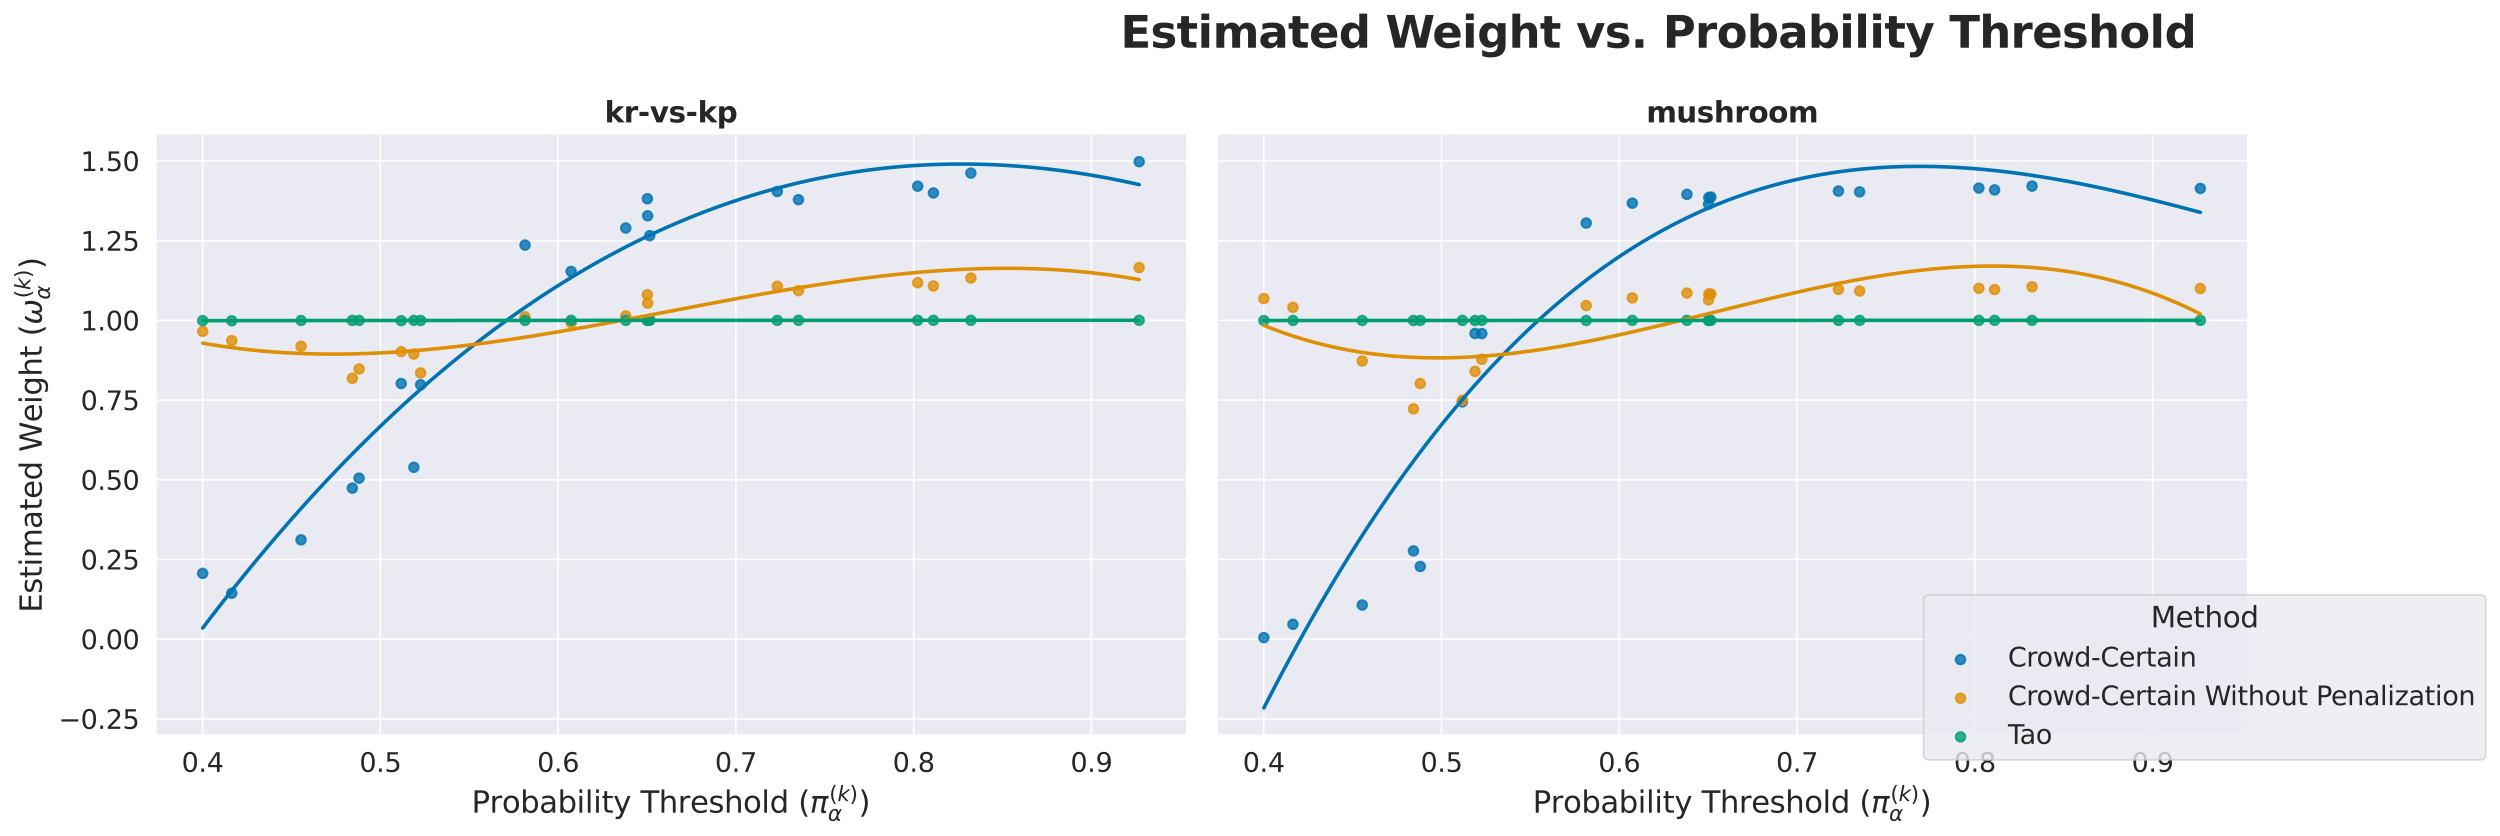 <?xml version="1.0" encoding="utf-8" standalone="no"?>
<!DOCTYPE svg PUBLIC "-//W3C//DTD SVG 1.1//EN"
  "http://www.w3.org/Graphics/SVG/1.1/DTD/svg11.dtd">
<svg xmlns:xlink="http://www.w3.org/1999/xlink" width="1252.728pt" height="418.861pt" viewBox="0 0 1252.728 418.861" xmlns="http://www.w3.org/2000/svg" version="1.1">
 <defs>
  <style type="text/css">*{stroke-linejoin: round; stroke-linecap: butt}</style>
 </defs>
 <g id="figure_1">
  <g id="patch_1">
   <path d="M 0 418.861 
L 1252.728 418.861 
L 1252.728 0 
L 0 0 
z
" style="fill: #ffffff"/>
  </g>
  <g id="axes_1">
   <g id="patch_2">
    <path d="M 78.102 368.436 
L 594.292 368.436 
L 594.292 67.344 
L 78.102 67.344 
z
" style="fill: #eaeaf2"/>
   </g>
   <g id="matplotlib.axis_1">
    <g id="xtick_1">
     <g id="line2d_1">
      <path d="M 101.504 368.436 
L 101.504 67.344 
" clip-path="url(#ped05ce57e3)" style="fill: none; stroke: #ffffff; stroke-width: 0.8; stroke-linecap: round"/>
     </g>
     <g id="text_1">
      <!-- 0.4 -->
      <g style="fill: #262626" transform="translate(91.008 386.766) scale(0.132 -0.132)">
       <defs>
        <path id="DejaVuSans-30" d="M 2034 4250 
Q 1547 4250 1301 3770 
Q 1056 3291 1056 2328 
Q 1056 1369 1301 889 
Q 1547 409 2034 409 
Q 2525 409 2770 889 
Q 3016 1369 3016 2328 
Q 3016 3291 2770 3770 
Q 2525 4250 2034 4250 
z
M 2034 4750 
Q 2819 4750 3233 4129 
Q 3647 3509 3647 2328 
Q 3647 1150 3233 529 
Q 2819 -91 2034 -91 
Q 1250 -91 836 529 
Q 422 1150 422 2328 
Q 422 3509 836 4129 
Q 1250 4750 2034 4750 
z
" transform="scale(0.016)"/>
        <path id="DejaVuSans-2e" d="M 684 794 
L 1344 794 
L 1344 0 
L 684 0 
L 684 794 
z
" transform="scale(0.016)"/>
        <path id="DejaVuSans-34" d="M 2419 4116 
L 825 1625 
L 2419 1625 
L 2419 4116 
z
M 2253 4666 
L 3047 4666 
L 3047 1625 
L 3713 1625 
L 3713 1100 
L 3047 1100 
L 3047 0 
L 2419 0 
L 2419 1100 
L 313 1100 
L 313 1709 
L 2253 4666 
z
" transform="scale(0.016)"/>
       </defs>
       <use xlink:href="#DejaVuSans-30"/>
       <use xlink:href="#DejaVuSans-2e" x="63.623"/>
       <use xlink:href="#DejaVuSans-34" x="95.41"/>
      </g>
     </g>
    </g>
    <g id="xtick_2">
     <g id="line2d_2">
      <path d="M 190.582 368.436 
L 190.582 67.344 
" clip-path="url(#ped05ce57e3)" style="fill: none; stroke: #ffffff; stroke-width: 0.8; stroke-linecap: round"/>
     </g>
     <g id="text_2">
      <!-- 0.5 -->
      <g style="fill: #262626" transform="translate(180.086 386.766) scale(0.132 -0.132)">
       <defs>
        <path id="DejaVuSans-35" d="M 691 4666 
L 3169 4666 
L 3169 4134 
L 1269 4134 
L 1269 2991 
Q 1406 3038 1543 3061 
Q 1681 3084 1819 3084 
Q 2600 3084 3056 2656 
Q 3513 2228 3513 1497 
Q 3513 744 3044 326 
Q 2575 -91 1722 -91 
Q 1428 -91 1123 -41 
Q 819 9 494 109 
L 494 744 
Q 775 591 1075 516 
Q 1375 441 1709 441 
Q 2250 441 2565 725 
Q 2881 1009 2881 1497 
Q 2881 1984 2565 2268 
Q 2250 2553 1709 2553 
Q 1456 2553 1204 2497 
Q 953 2441 691 2322 
L 691 4666 
z
" transform="scale(0.016)"/>
       </defs>
       <use xlink:href="#DejaVuSans-30"/>
       <use xlink:href="#DejaVuSans-2e" x="63.623"/>
       <use xlink:href="#DejaVuSans-35" x="95.41"/>
      </g>
     </g>
    </g>
    <g id="xtick_3">
     <g id="line2d_3">
      <path d="M 279.66 368.436 
L 279.66 67.344 
" clip-path="url(#ped05ce57e3)" style="fill: none; stroke: #ffffff; stroke-width: 0.8; stroke-linecap: round"/>
     </g>
     <g id="text_3">
      <!-- 0.6 -->
      <g style="fill: #262626" transform="translate(269.163 386.766) scale(0.132 -0.132)">
       <defs>
        <path id="DejaVuSans-36" d="M 2113 2584 
Q 1688 2584 1439 2293 
Q 1191 2003 1191 1497 
Q 1191 994 1439 701 
Q 1688 409 2113 409 
Q 2538 409 2786 701 
Q 3034 994 3034 1497 
Q 3034 2003 2786 2293 
Q 2538 2584 2113 2584 
z
M 3366 4563 
L 3366 3988 
Q 3128 4100 2886 4159 
Q 2644 4219 2406 4219 
Q 1781 4219 1451 3797 
Q 1122 3375 1075 2522 
Q 1259 2794 1537 2939 
Q 1816 3084 2150 3084 
Q 2853 3084 3261 2657 
Q 3669 2231 3669 1497 
Q 3669 778 3244 343 
Q 2819 -91 2113 -91 
Q 1303 -91 875 529 
Q 447 1150 447 2328 
Q 447 3434 972 4092 
Q 1497 4750 2381 4750 
Q 2619 4750 2861 4703 
Q 3103 4656 3366 4563 
z
" transform="scale(0.016)"/>
       </defs>
       <use xlink:href="#DejaVuSans-30"/>
       <use xlink:href="#DejaVuSans-2e" x="63.623"/>
       <use xlink:href="#DejaVuSans-36" x="95.41"/>
      </g>
     </g>
    </g>
    <g id="xtick_4">
     <g id="line2d_4">
      <path d="M 368.737 368.436 
L 368.737 67.344 
" clip-path="url(#ped05ce57e3)" style="fill: none; stroke: #ffffff; stroke-width: 0.8; stroke-linecap: round"/>
     </g>
     <g id="text_4">
      <!-- 0.7 -->
      <g style="fill: #262626" transform="translate(358.241 386.766) scale(0.132 -0.132)">
       <defs>
        <path id="DejaVuSans-37" d="M 525 4666 
L 3525 4666 
L 3525 4397 
L 1831 0 
L 1172 0 
L 2766 4134 
L 525 4134 
L 525 4666 
z
" transform="scale(0.016)"/>
       </defs>
       <use xlink:href="#DejaVuSans-30"/>
       <use xlink:href="#DejaVuSans-2e" x="63.623"/>
       <use xlink:href="#DejaVuSans-37" x="95.41"/>
      </g>
     </g>
    </g>
    <g id="xtick_5">
     <g id="line2d_5">
      <path d="M 457.815 368.436 
L 457.815 67.344 
" clip-path="url(#ped05ce57e3)" style="fill: none; stroke: #ffffff; stroke-width: 0.8; stroke-linecap: round"/>
     </g>
     <g id="text_5">
      <!-- 0.8 -->
      <g style="fill: #262626" transform="translate(447.319 386.766) scale(0.132 -0.132)">
       <defs>
        <path id="DejaVuSans-38" d="M 2034 2216 
Q 1584 2216 1326 1975 
Q 1069 1734 1069 1313 
Q 1069 891 1326 650 
Q 1584 409 2034 409 
Q 2484 409 2743 651 
Q 3003 894 3003 1313 
Q 3003 1734 2745 1975 
Q 2488 2216 2034 2216 
z
M 1403 2484 
Q 997 2584 770 2862 
Q 544 3141 544 3541 
Q 544 4100 942 4425 
Q 1341 4750 2034 4750 
Q 2731 4750 3128 4425 
Q 3525 4100 3525 3541 
Q 3525 3141 3298 2862 
Q 3072 2584 2669 2484 
Q 3125 2378 3379 2068 
Q 3634 1759 3634 1313 
Q 3634 634 3220 271 
Q 2806 -91 2034 -91 
Q 1263 -91 848 271 
Q 434 634 434 1313 
Q 434 1759 690 2068 
Q 947 2378 1403 2484 
z
M 1172 3481 
Q 1172 3119 1398 2916 
Q 1625 2713 2034 2713 
Q 2441 2713 2670 2916 
Q 2900 3119 2900 3481 
Q 2900 3844 2670 4047 
Q 2441 4250 2034 4250 
Q 1625 4250 1398 4047 
Q 1172 3844 1172 3481 
z
" transform="scale(0.016)"/>
       </defs>
       <use xlink:href="#DejaVuSans-30"/>
       <use xlink:href="#DejaVuSans-2e" x="63.623"/>
       <use xlink:href="#DejaVuSans-38" x="95.41"/>
      </g>
     </g>
    </g>
    <g id="xtick_6">
     <g id="line2d_6">
      <path d="M 546.893 368.436 
L 546.893 67.344 
" clip-path="url(#ped05ce57e3)" style="fill: none; stroke: #ffffff; stroke-width: 0.8; stroke-linecap: round"/>
     </g>
     <g id="text_6">
      <!-- 0.9 -->
      <g style="fill: #262626" transform="translate(536.397 386.766) scale(0.132 -0.132)">
       <defs>
        <path id="DejaVuSans-39" d="M 703 97 
L 703 672 
Q 941 559 1184 500 
Q 1428 441 1663 441 
Q 2288 441 2617 861 
Q 2947 1281 2994 2138 
Q 2813 1869 2534 1725 
Q 2256 1581 1919 1581 
Q 1219 1581 811 2004 
Q 403 2428 403 3163 
Q 403 3881 828 4315 
Q 1253 4750 1959 4750 
Q 2769 4750 3195 4129 
Q 3622 3509 3622 2328 
Q 3622 1225 3098 567 
Q 2575 -91 1691 -91 
Q 1453 -91 1209 -44 
Q 966 3 703 97 
z
M 1959 2075 
Q 2384 2075 2632 2365 
Q 2881 2656 2881 3163 
Q 2881 3666 2632 3958 
Q 2384 4250 1959 4250 
Q 1534 4250 1286 3958 
Q 1038 3666 1038 3163 
Q 1038 2656 1286 2365 
Q 1534 2075 1959 2075 
z
" transform="scale(0.016)"/>
       </defs>
       <use xlink:href="#DejaVuSans-30"/>
       <use xlink:href="#DejaVuSans-2e" x="63.623"/>
       <use xlink:href="#DejaVuSans-39" x="95.41"/>
      </g>
     </g>
    </g>
    <g id="text_7">
     <!-- Probability Threshold ($\pi_\alpha^{(k)}$) -->
     <g style="fill: #262626" transform="translate(236.297 407.311) scale(0.15 -0.15)">
      <defs>
       <path id="DejaVuSans-50" d="M 1259 4147 
L 1259 2394 
L 2053 2394 
Q 2494 2394 2734 2622 
Q 2975 2850 2975 3272 
Q 2975 3691 2734 3919 
Q 2494 4147 2053 4147 
L 1259 4147 
z
M 628 4666 
L 2053 4666 
Q 2838 4666 3239 4311 
Q 3641 3956 3641 3272 
Q 3641 2581 3239 2228 
Q 2838 1875 2053 1875 
L 1259 1875 
L 1259 0 
L 628 0 
L 628 4666 
z
" transform="scale(0.016)"/>
       <path id="DejaVuSans-72" d="M 2631 2963 
Q 2534 3019 2420 3045 
Q 2306 3072 2169 3072 
Q 1681 3072 1420 2755 
Q 1159 2438 1159 1844 
L 1159 0 
L 581 0 
L 581 3500 
L 1159 3500 
L 1159 2956 
Q 1341 3275 1631 3429 
Q 1922 3584 2338 3584 
Q 2397 3584 2469 3576 
Q 2541 3569 2628 3553 
L 2631 2963 
z
" transform="scale(0.016)"/>
       <path id="DejaVuSans-6f" d="M 1959 3097 
Q 1497 3097 1228 2736 
Q 959 2375 959 1747 
Q 959 1119 1226 758 
Q 1494 397 1959 397 
Q 2419 397 2687 759 
Q 2956 1122 2956 1747 
Q 2956 2369 2687 2733 
Q 2419 3097 1959 3097 
z
M 1959 3584 
Q 2709 3584 3137 3096 
Q 3566 2609 3566 1747 
Q 3566 888 3137 398 
Q 2709 -91 1959 -91 
Q 1206 -91 779 398 
Q 353 888 353 1747 
Q 353 2609 779 3096 
Q 1206 3584 1959 3584 
z
" transform="scale(0.016)"/>
       <path id="DejaVuSans-62" d="M 3116 1747 
Q 3116 2381 2855 2742 
Q 2594 3103 2138 3103 
Q 1681 3103 1420 2742 
Q 1159 2381 1159 1747 
Q 1159 1113 1420 752 
Q 1681 391 2138 391 
Q 2594 391 2855 752 
Q 3116 1113 3116 1747 
z
M 1159 2969 
Q 1341 3281 1617 3432 
Q 1894 3584 2278 3584 
Q 2916 3584 3314 3078 
Q 3713 2572 3713 1747 
Q 3713 922 3314 415 
Q 2916 -91 2278 -91 
Q 1894 -91 1617 61 
Q 1341 213 1159 525 
L 1159 0 
L 581 0 
L 581 4863 
L 1159 4863 
L 1159 2969 
z
" transform="scale(0.016)"/>
       <path id="DejaVuSans-61" d="M 2194 1759 
Q 1497 1759 1228 1600 
Q 959 1441 959 1056 
Q 959 750 1161 570 
Q 1363 391 1709 391 
Q 2188 391 2477 730 
Q 2766 1069 2766 1631 
L 2766 1759 
L 2194 1759 
z
M 3341 1997 
L 3341 0 
L 2766 0 
L 2766 531 
Q 2569 213 2275 61 
Q 1981 -91 1556 -91 
Q 1019 -91 701 211 
Q 384 513 384 1019 
Q 384 1609 779 1909 
Q 1175 2209 1959 2209 
L 2766 2209 
L 2766 2266 
Q 2766 2663 2505 2880 
Q 2244 3097 1772 3097 
Q 1472 3097 1187 3025 
Q 903 2953 641 2809 
L 641 3341 
Q 956 3463 1253 3523 
Q 1550 3584 1831 3584 
Q 2591 3584 2966 3190 
Q 3341 2797 3341 1997 
z
" transform="scale(0.016)"/>
       <path id="DejaVuSans-69" d="M 603 3500 
L 1178 3500 
L 1178 0 
L 603 0 
L 603 3500 
z
M 603 4863 
L 1178 4863 
L 1178 4134 
L 603 4134 
L 603 4863 
z
" transform="scale(0.016)"/>
       <path id="DejaVuSans-6c" d="M 603 4863 
L 1178 4863 
L 1178 0 
L 603 0 
L 603 4863 
z
" transform="scale(0.016)"/>
       <path id="DejaVuSans-74" d="M 1172 4494 
L 1172 3500 
L 2356 3500 
L 2356 3053 
L 1172 3053 
L 1172 1153 
Q 1172 725 1289 603 
Q 1406 481 1766 481 
L 2356 481 
L 2356 0 
L 1766 0 
Q 1100 0 847 248 
Q 594 497 594 1153 
L 594 3053 
L 172 3053 
L 172 3500 
L 594 3500 
L 594 4494 
L 1172 4494 
z
" transform="scale(0.016)"/>
       <path id="DejaVuSans-79" d="M 2059 -325 
Q 1816 -950 1584 -1140 
Q 1353 -1331 966 -1331 
L 506 -1331 
L 506 -850 
L 844 -850 
Q 1081 -850 1212 -737 
Q 1344 -625 1503 -206 
L 1606 56 
L 191 3500 
L 800 3500 
L 1894 763 
L 2988 3500 
L 3597 3500 
L 2059 -325 
z
" transform="scale(0.016)"/>
       <path id="DejaVuSans-20" transform="scale(0.016)"/>
       <path id="DejaVuSans-54" d="M -19 4666 
L 3928 4666 
L 3928 4134 
L 2272 4134 
L 2272 0 
L 1638 0 
L 1638 4134 
L -19 4134 
L -19 4666 
z
" transform="scale(0.016)"/>
       <path id="DejaVuSans-68" d="M 3513 2113 
L 3513 0 
L 2938 0 
L 2938 2094 
Q 2938 2591 2744 2837 
Q 2550 3084 2163 3084 
Q 1697 3084 1428 2787 
Q 1159 2491 1159 1978 
L 1159 0 
L 581 0 
L 581 4863 
L 1159 4863 
L 1159 2956 
Q 1366 3272 1645 3428 
Q 1925 3584 2291 3584 
Q 2894 3584 3203 3211 
Q 3513 2838 3513 2113 
z
" transform="scale(0.016)"/>
       <path id="DejaVuSans-65" d="M 3597 1894 
L 3597 1613 
L 953 1613 
Q 991 1019 1311 708 
Q 1631 397 2203 397 
Q 2534 397 2845 478 
Q 3156 559 3463 722 
L 3463 178 
Q 3153 47 2828 -22 
Q 2503 -91 2169 -91 
Q 1331 -91 842 396 
Q 353 884 353 1716 
Q 353 2575 817 3079 
Q 1281 3584 2069 3584 
Q 2775 3584 3186 3129 
Q 3597 2675 3597 1894 
z
M 3022 2063 
Q 3016 2534 2758 2815 
Q 2500 3097 2075 3097 
Q 1594 3097 1305 2825 
Q 1016 2553 972 2059 
L 3022 2063 
z
" transform="scale(0.016)"/>
       <path id="DejaVuSans-73" d="M 2834 3397 
L 2834 2853 
Q 2591 2978 2328 3040 
Q 2066 3103 1784 3103 
Q 1356 3103 1142 2972 
Q 928 2841 928 2578 
Q 928 2378 1081 2264 
Q 1234 2150 1697 2047 
L 1894 2003 
Q 2506 1872 2764 1633 
Q 3022 1394 3022 966 
Q 3022 478 2636 193 
Q 2250 -91 1575 -91 
Q 1294 -91 989 -36 
Q 684 19 347 128 
L 347 722 
Q 666 556 975 473 
Q 1284 391 1588 391 
Q 1994 391 2212 530 
Q 2431 669 2431 922 
Q 2431 1156 2273 1281 
Q 2116 1406 1581 1522 
L 1381 1569 
Q 847 1681 609 1914 
Q 372 2147 372 2553 
Q 372 3047 722 3315 
Q 1072 3584 1716 3584 
Q 2034 3584 2315 3537 
Q 2597 3491 2834 3397 
z
" transform="scale(0.016)"/>
       <path id="DejaVuSans-64" d="M 2906 2969 
L 2906 4863 
L 3481 4863 
L 3481 0 
L 2906 0 
L 2906 525 
Q 2725 213 2448 61 
Q 2172 -91 1784 -91 
Q 1150 -91 751 415 
Q 353 922 353 1747 
Q 353 2572 751 3078 
Q 1150 3584 1784 3584 
Q 2172 3584 2448 3432 
Q 2725 3281 2906 2969 
z
M 947 1747 
Q 947 1113 1208 752 
Q 1469 391 1925 391 
Q 2381 391 2643 752 
Q 2906 1113 2906 1747 
Q 2906 2381 2643 2742 
Q 2381 3103 1925 3103 
Q 1469 3103 1208 2742 
Q 947 2381 947 1747 
z
" transform="scale(0.016)"/>
       <path id="DejaVuSans-28" d="M 1984 4856 
Q 1566 4138 1362 3434 
Q 1159 2731 1159 2009 
Q 1159 1288 1364 580 
Q 1569 -128 1984 -844 
L 1484 -844 
Q 1016 -109 783 600 
Q 550 1309 550 2009 
Q 550 2706 781 3412 
Q 1013 4119 1484 4856 
L 1984 4856 
z
" transform="scale(0.016)"/>
       <path id="DejaVuSans-Oblique-3c0" d="M 584 3500 
L 3938 3500 
L 3825 2925 
L 3384 2925 
L 2966 775 
Q 2922 550 2981 450 
Q 3038 353 3209 353 
Q 3256 353 3325 363 
Q 3397 369 3419 372 
L 3338 -44 
Q 3222 -84 3103 -103 
Q 2981 -122 2866 -122 
Q 2491 -122 2388 81 
Q 2284 288 2391 838 
L 2797 2925 
L 1506 2925 
L 938 0 
L 350 0 
L 919 2925 
L 472 2925 
L 584 3500 
z
" transform="scale(0.016)"/>
       <path id="DejaVuSans-Oblique-6b" d="M 1172 4863 
L 1747 4863 
L 1197 2028 
L 3169 3500 
L 3916 3500 
L 1716 1825 
L 3322 0 
L 2625 0 
L 1131 1709 
L 800 0 
L 225 0 
L 1172 4863 
z
" transform="scale(0.016)"/>
       <path id="DejaVuSans-29" d="M 513 4856 
L 1013 4856 
Q 1481 4119 1714 3412 
Q 1947 2706 1947 2009 
Q 1947 1309 1714 600 
Q 1481 -109 1013 -844 
L 513 -844 
Q 928 -128 1133 580 
Q 1338 1288 1338 2009 
Q 1338 2731 1133 3434 
Q 928 4138 513 4856 
z
" transform="scale(0.016)"/>
       <path id="DejaVuSans-Oblique-3b1" d="M 2619 1628 
L 2622 2350 
Q 2625 3088 2069 3091 
Q 1653 3094 1394 2747 
Q 1069 2319 959 1747 
Q 825 1059 994 731 
Q 1169 397 1547 397 
Q 1966 397 2319 1063 
L 2619 1628 
z
M 2166 3578 
Q 3141 3594 3128 2584 
Q 3128 2584 3616 3500 
L 4128 3500 
L 3119 1603 
L 3109 919 
Q 3109 766 3194 638 
Q 3291 488 3391 488 
L 3669 488 
L 3575 0 
L 3228 0 
Q 2934 0 2722 263 
Q 2622 394 2619 669 
Q 2416 334 2066 50 
Q 1900 -81 1453 -78 
Q 722 -72 456 397 
Q 184 884 353 1747 
Q 534 2675 1009 3097 
Q 1544 3569 2166 3578 
z
" transform="scale(0.016)"/>
      </defs>
      <use xlink:href="#DejaVuSans-50" transform="translate(0 0.53)"/>
      <use xlink:href="#DejaVuSans-72" transform="translate(60.303 0.53)"/>
      <use xlink:href="#DejaVuSans-6f" transform="translate(101.416 0.53)"/>
      <use xlink:href="#DejaVuSans-62" transform="translate(162.598 0.53)"/>
      <use xlink:href="#DejaVuSans-61" transform="translate(226.074 0.53)"/>
      <use xlink:href="#DejaVuSans-62" transform="translate(287.354 0.53)"/>
      <use xlink:href="#DejaVuSans-69" transform="translate(350.83 0.53)"/>
      <use xlink:href="#DejaVuSans-6c" transform="translate(378.613 0.53)"/>
      <use xlink:href="#DejaVuSans-69" transform="translate(406.396 0.53)"/>
      <use xlink:href="#DejaVuSans-74" transform="translate(434.18 0.53)"/>
      <use xlink:href="#DejaVuSans-79" transform="translate(473.389 0.53)"/>
      <use xlink:href="#DejaVuSans-20" transform="translate(532.568 0.53)"/>
      <use xlink:href="#DejaVuSans-54" transform="translate(564.355 0.53)"/>
      <use xlink:href="#DejaVuSans-68" transform="translate(625.439 0.53)"/>
      <use xlink:href="#DejaVuSans-72" transform="translate(688.818 0.53)"/>
      <use xlink:href="#DejaVuSans-65" transform="translate(729.932 0.53)"/>
      <use xlink:href="#DejaVuSans-73" transform="translate(791.455 0.53)"/>
      <use xlink:href="#DejaVuSans-68" transform="translate(843.555 0.53)"/>
      <use xlink:href="#DejaVuSans-6f" transform="translate(906.934 0.53)"/>
      <use xlink:href="#DejaVuSans-6c" transform="translate(968.115 0.53)"/>
      <use xlink:href="#DejaVuSans-64" transform="translate(995.898 0.53)"/>
      <use xlink:href="#DejaVuSans-20" transform="translate(1059.375 0.53)"/>
      <use xlink:href="#DejaVuSans-28" transform="translate(1091.162 0.53)"/>
      <use xlink:href="#DejaVuSans-Oblique-3c0" transform="translate(1130.176 0.53)"/>
      <use xlink:href="#DejaVuSans-28" transform="translate(1194.847 38.811) scale(0.7)"/>
      <use xlink:href="#DejaVuSans-Oblique-6b" transform="translate(1222.157 38.811) scale(0.7)"/>
      <use xlink:href="#DejaVuSans-29" transform="translate(1262.694 38.811) scale(0.7)"/>
      <use xlink:href="#DejaVuSans-Oblique-3b1" transform="translate(1190.381 -26.814) scale(0.7)"/>
      <use xlink:href="#DejaVuSans-29" transform="translate(1292.738 0.53)"/>
     </g>
    </g>
   </g>
   <g id="matplotlib.axis_2">
    <g id="ytick_1">
     <g id="line2d_7">
      <path d="M 78.102 360.217 
L 594.292 360.217 
" clip-path="url(#ped05ce57e3)" style="fill: none; stroke: #ffffff; stroke-width: 0.8; stroke-linecap: round"/>
     </g>
     <g id="text_8">
      <!-- −0.25 -->
      <g style="fill: #262626" transform="translate(29.35 365.232) scale(0.132 -0.132)">
       <defs>
        <path id="DejaVuSans-2212" d="M 678 2272 
L 4684 2272 
L 4684 1741 
L 678 1741 
L 678 2272 
z
" transform="scale(0.016)"/>
        <path id="DejaVuSans-32" d="M 1228 531 
L 3431 531 
L 3431 0 
L 469 0 
L 469 531 
Q 828 903 1448 1529 
Q 2069 2156 2228 2338 
Q 2531 2678 2651 2914 
Q 2772 3150 2772 3378 
Q 2772 3750 2511 3984 
Q 2250 4219 1831 4219 
Q 1534 4219 1204 4116 
Q 875 4013 500 3803 
L 500 4441 
Q 881 4594 1212 4672 
Q 1544 4750 1819 4750 
Q 2544 4750 2975 4387 
Q 3406 4025 3406 3419 
Q 3406 3131 3298 2873 
Q 3191 2616 2906 2266 
Q 2828 2175 2409 1742 
Q 1991 1309 1228 531 
z
" transform="scale(0.016)"/>
       </defs>
       <use xlink:href="#DejaVuSans-2212"/>
       <use xlink:href="#DejaVuSans-30" x="83.789"/>
       <use xlink:href="#DejaVuSans-2e" x="147.412"/>
       <use xlink:href="#DejaVuSans-32" x="179.199"/>
       <use xlink:href="#DejaVuSans-35" x="242.822"/>
      </g>
     </g>
    </g>
    <g id="ytick_2">
     <g id="line2d_8">
      <path d="M 78.102 320.285 
L 594.292 320.285 
" clip-path="url(#ped05ce57e3)" style="fill: none; stroke: #ffffff; stroke-width: 0.8; stroke-linecap: round"/>
     </g>
     <g id="text_9">
      <!-- 0.00 -->
      <g style="fill: #262626" transform="translate(40.411 325.3) scale(0.132 -0.132)">
       <use xlink:href="#DejaVuSans-30"/>
       <use xlink:href="#DejaVuSans-2e" x="63.623"/>
       <use xlink:href="#DejaVuSans-30" x="95.41"/>
       <use xlink:href="#DejaVuSans-30" x="159.033"/>
      </g>
     </g>
    </g>
    <g id="ytick_3">
     <g id="line2d_9">
      <path d="M 78.102 280.353 
L 594.292 280.353 
" clip-path="url(#ped05ce57e3)" style="fill: none; stroke: #ffffff; stroke-width: 0.8; stroke-linecap: round"/>
     </g>
     <g id="text_10">
      <!-- 0.25 -->
      <g style="fill: #262626" transform="translate(40.411 285.368) scale(0.132 -0.132)">
       <use xlink:href="#DejaVuSans-30"/>
       <use xlink:href="#DejaVuSans-2e" x="63.623"/>
       <use xlink:href="#DejaVuSans-32" x="95.41"/>
       <use xlink:href="#DejaVuSans-35" x="159.033"/>
      </g>
     </g>
    </g>
    <g id="ytick_4">
     <g id="line2d_10">
      <path d="M 78.102 240.42 
L 594.292 240.42 
" clip-path="url(#ped05ce57e3)" style="fill: none; stroke: #ffffff; stroke-width: 0.8; stroke-linecap: round"/>
     </g>
     <g id="text_11">
      <!-- 0.50 -->
      <g style="fill: #262626" transform="translate(40.411 245.435) scale(0.132 -0.132)">
       <use xlink:href="#DejaVuSans-30"/>
       <use xlink:href="#DejaVuSans-2e" x="63.623"/>
       <use xlink:href="#DejaVuSans-35" x="95.41"/>
       <use xlink:href="#DejaVuSans-30" x="159.033"/>
      </g>
     </g>
    </g>
    <g id="ytick_5">
     <g id="line2d_11">
      <path d="M 78.102 200.488 
L 594.292 200.488 
" clip-path="url(#ped05ce57e3)" style="fill: none; stroke: #ffffff; stroke-width: 0.8; stroke-linecap: round"/>
     </g>
     <g id="text_12">
      <!-- 0.75 -->
      <g style="fill: #262626" transform="translate(40.411 205.503) scale(0.132 -0.132)">
       <use xlink:href="#DejaVuSans-30"/>
       <use xlink:href="#DejaVuSans-2e" x="63.623"/>
       <use xlink:href="#DejaVuSans-37" x="95.41"/>
       <use xlink:href="#DejaVuSans-35" x="159.033"/>
      </g>
     </g>
    </g>
    <g id="ytick_6">
     <g id="line2d_12">
      <path d="M 78.102 160.556 
L 594.292 160.556 
" clip-path="url(#ped05ce57e3)" style="fill: none; stroke: #ffffff; stroke-width: 0.8; stroke-linecap: round"/>
     </g>
     <g id="text_13">
      <!-- 1.00 -->
      <g style="fill: #262626" transform="translate(40.411 165.571) scale(0.132 -0.132)">
       <defs>
        <path id="DejaVuSans-31" d="M 794 531 
L 1825 531 
L 1825 4091 
L 703 3866 
L 703 4441 
L 1819 4666 
L 2450 4666 
L 2450 531 
L 3481 531 
L 3481 0 
L 794 0 
L 794 531 
z
" transform="scale(0.016)"/>
       </defs>
       <use xlink:href="#DejaVuSans-31"/>
       <use xlink:href="#DejaVuSans-2e" x="63.623"/>
       <use xlink:href="#DejaVuSans-30" x="95.41"/>
       <use xlink:href="#DejaVuSans-30" x="159.033"/>
      </g>
     </g>
    </g>
    <g id="ytick_7">
     <g id="line2d_13">
      <path d="M 78.102 120.624 
L 594.292 120.624 
" clip-path="url(#ped05ce57e3)" style="fill: none; stroke: #ffffff; stroke-width: 0.8; stroke-linecap: round"/>
     </g>
     <g id="text_14">
      <!-- 1.25 -->
      <g style="fill: #262626" transform="translate(40.411 125.639) scale(0.132 -0.132)">
       <use xlink:href="#DejaVuSans-31"/>
       <use xlink:href="#DejaVuSans-2e" x="63.623"/>
       <use xlink:href="#DejaVuSans-32" x="95.41"/>
       <use xlink:href="#DejaVuSans-35" x="159.033"/>
      </g>
     </g>
    </g>
    <g id="ytick_8">
     <g id="line2d_14">
      <path d="M 78.102 80.691 
L 594.292 80.691 
" clip-path="url(#ped05ce57e3)" style="fill: none; stroke: #ffffff; stroke-width: 0.8; stroke-linecap: round"/>
     </g>
     <g id="text_15">
      <!-- 1.50 -->
      <g style="fill: #262626" transform="translate(40.411 85.706) scale(0.132 -0.132)">
       <use xlink:href="#DejaVuSans-31"/>
       <use xlink:href="#DejaVuSans-2e" x="63.623"/>
       <use xlink:href="#DejaVuSans-35" x="95.41"/>
       <use xlink:href="#DejaVuSans-30" x="159.033"/>
      </g>
     </g>
    </g>
    <g id="text_16">
     <!-- Estimated Weight ($\omega_\alpha^{(k)}$) -->
     <g style="fill: #262626" transform="translate(21 306.99) rotate(-90) scale(0.15 -0.15)">
      <defs>
       <path id="DejaVuSans-45" d="M 628 4666 
L 3578 4666 
L 3578 4134 
L 1259 4134 
L 1259 2753 
L 3481 2753 
L 3481 2222 
L 1259 2222 
L 1259 531 
L 3634 531 
L 3634 0 
L 628 0 
L 628 4666 
z
" transform="scale(0.016)"/>
       <path id="DejaVuSans-6d" d="M 3328 2828 
Q 3544 3216 3844 3400 
Q 4144 3584 4550 3584 
Q 5097 3584 5394 3201 
Q 5691 2819 5691 2113 
L 5691 0 
L 5113 0 
L 5113 2094 
Q 5113 2597 4934 2840 
Q 4756 3084 4391 3084 
Q 3944 3084 3684 2787 
Q 3425 2491 3425 1978 
L 3425 0 
L 2847 0 
L 2847 2094 
Q 2847 2600 2669 2842 
Q 2491 3084 2119 3084 
Q 1678 3084 1418 2786 
Q 1159 2488 1159 1978 
L 1159 0 
L 581 0 
L 581 3500 
L 1159 3500 
L 1159 2956 
Q 1356 3278 1631 3431 
Q 1906 3584 2284 3584 
Q 2666 3584 2933 3390 
Q 3200 3197 3328 2828 
z
" transform="scale(0.016)"/>
       <path id="DejaVuSans-57" d="M 213 4666 
L 850 4666 
L 1831 722 
L 2809 4666 
L 3519 4666 
L 4500 722 
L 5478 4666 
L 6119 4666 
L 4947 0 
L 4153 0 
L 3169 4050 
L 2175 0 
L 1381 0 
L 213 4666 
z
" transform="scale(0.016)"/>
       <path id="DejaVuSans-67" d="M 2906 1791 
Q 2906 2416 2648 2759 
Q 2391 3103 1925 3103 
Q 1463 3103 1205 2759 
Q 947 2416 947 1791 
Q 947 1169 1205 825 
Q 1463 481 1925 481 
Q 2391 481 2648 825 
Q 2906 1169 2906 1791 
z
M 3481 434 
Q 3481 -459 3084 -895 
Q 2688 -1331 1869 -1331 
Q 1566 -1331 1297 -1286 
Q 1028 -1241 775 -1147 
L 775 -588 
Q 1028 -725 1275 -790 
Q 1522 -856 1778 -856 
Q 2344 -856 2625 -561 
Q 2906 -266 2906 331 
L 2906 616 
Q 2728 306 2450 153 
Q 2172 0 1784 0 
Q 1141 0 747 490 
Q 353 981 353 1791 
Q 353 2603 747 3093 
Q 1141 3584 1784 3584 
Q 2172 3584 2450 3431 
Q 2728 3278 2906 2969 
L 2906 3500 
L 3481 3500 
L 3481 434 
z
" transform="scale(0.016)"/>
       <path id="DejaVuSans-Oblique-3c9" d="M 1369 -91 
Q 72 -91 434 1766 
Q 575 2500 1256 3500 
L 1875 3500 
Q 1231 2500 1088 1750 
Q 819 397 1519 397 
Q 2166 397 2478 2078 
L 3009 2078 
Q 2669 388 3316 397 
Q 4013 403 4275 1750 
Q 4419 2500 4169 3500 
L 4788 3500 
Q 5075 2500 4934 1766 
Q 4578 -94 3278 -91 
Q 2428 -88 2503 844 
Q 2194 -91 1369 -91 
z
" transform="scale(0.016)"/>
      </defs>
      <use xlink:href="#DejaVuSans-45" transform="translate(0 0.53)"/>
      <use xlink:href="#DejaVuSans-73" transform="translate(63.184 0.53)"/>
      <use xlink:href="#DejaVuSans-74" transform="translate(115.283 0.53)"/>
      <use xlink:href="#DejaVuSans-69" transform="translate(154.492 0.53)"/>
      <use xlink:href="#DejaVuSans-6d" transform="translate(182.275 0.53)"/>
      <use xlink:href="#DejaVuSans-61" transform="translate(279.688 0.53)"/>
      <use xlink:href="#DejaVuSans-74" transform="translate(340.967 0.53)"/>
      <use xlink:href="#DejaVuSans-65" transform="translate(380.176 0.53)"/>
      <use xlink:href="#DejaVuSans-64" transform="translate(441.699 0.53)"/>
      <use xlink:href="#DejaVuSans-20" transform="translate(505.176 0.53)"/>
      <use xlink:href="#DejaVuSans-57" transform="translate(536.963 0.53)"/>
      <use xlink:href="#DejaVuSans-65" transform="translate(635.84 0.53)"/>
      <use xlink:href="#DejaVuSans-69" transform="translate(697.363 0.53)"/>
      <use xlink:href="#DejaVuSans-67" transform="translate(725.146 0.53)"/>
      <use xlink:href="#DejaVuSans-68" transform="translate(788.623 0.53)"/>
      <use xlink:href="#DejaVuSans-74" transform="translate(852.002 0.53)"/>
      <use xlink:href="#DejaVuSans-20" transform="translate(891.211 0.53)"/>
      <use xlink:href="#DejaVuSans-28" transform="translate(922.998 0.53)"/>
      <use xlink:href="#DejaVuSans-Oblique-3c9" transform="translate(962.012 0.53)"/>
      <use xlink:href="#DejaVuSans-28" transform="translate(1050.218 38.811) scale(0.7)"/>
      <use xlink:href="#DejaVuSans-Oblique-6b" transform="translate(1077.528 38.811) scale(0.7)"/>
      <use xlink:href="#DejaVuSans-29" transform="translate(1118.065 38.811) scale(0.7)"/>
      <use xlink:href="#DejaVuSans-Oblique-3b1" transform="translate(1045.752 -26.814) scale(0.7)"/>
      <use xlink:href="#DejaVuSans-29" transform="translate(1148.109 0.53)"/>
     </g>
    </g>
   </g>
   <g id="PathCollection_1">
    <defs>
     <path id="mf4420ede70" d="M 0 2.4 
C 0.636 2.4 1.247 2.147 1.697 1.697 
C 2.147 1.247 2.4 0.636 2.4 0 
C 2.4 -0.636 2.147 -1.247 1.697 -1.697 
C 1.247 -2.147 0.636 -2.4 0 -2.4 
C -0.636 -2.4 -1.247 -2.147 -1.697 -1.697 
C -2.147 -1.247 -2.4 -0.636 -2.4 0 
C -2.4 0.636 -2.147 1.247 -1.697 1.697 
C -1.247 2.147 -0.636 2.4 0 2.4 
z
" style="stroke: #0173b2; stroke-opacity: 0.8"/>
    </defs>
    <g clip-path="url(#ped05ce57e3)">
     <use xlink:href="#mf4420ede70" x="101.565" y="287.312" style="fill: #0173b2; fill-opacity: 0.8; stroke: #0173b2; stroke-opacity: 0.8"/>
     <use xlink:href="#mf4420ede70" x="116.142" y="297.28" style="fill: #0173b2; fill-opacity: 0.8; stroke: #0173b2; stroke-opacity: 0.8"/>
     <use xlink:href="#mf4420ede70" x="150.856" y="270.518" style="fill: #0173b2; fill-opacity: 0.8; stroke: #0173b2; stroke-opacity: 0.8"/>
     <use xlink:href="#mf4420ede70" x="176.536" y="244.599" style="fill: #0173b2; fill-opacity: 0.8; stroke: #0173b2; stroke-opacity: 0.8"/>
     <use xlink:href="#mf4420ede70" x="179.94" y="239.591" style="fill: #0173b2; fill-opacity: 0.8; stroke: #0173b2; stroke-opacity: 0.8"/>
     <use xlink:href="#mf4420ede70" x="201.054" y="192.177" style="fill: #0173b2; fill-opacity: 0.8; stroke: #0173b2; stroke-opacity: 0.8"/>
     <use xlink:href="#mf4420ede70" x="207.383" y="234.158" style="fill: #0173b2; fill-opacity: 0.8; stroke: #0173b2; stroke-opacity: 0.8"/>
     <use xlink:href="#mf4420ede70" x="210.777" y="192.791" style="fill: #0173b2; fill-opacity: 0.8; stroke: #0173b2; stroke-opacity: 0.8"/>
     <use xlink:href="#mf4420ede70" x="263.091" y="122.806" style="fill: #0173b2; fill-opacity: 0.8; stroke: #0173b2; stroke-opacity: 0.8"/>
     <use xlink:href="#mf4420ede70" x="286.195" y="136.009" style="fill: #0173b2; fill-opacity: 0.8; stroke: #0173b2; stroke-opacity: 0.8"/>
     <use xlink:href="#mf4420ede70" x="313.563" y="114.253" style="fill: #0173b2; fill-opacity: 0.8; stroke: #0173b2; stroke-opacity: 0.8"/>
     <use xlink:href="#mf4420ede70" x="324.388" y="99.586" style="fill: #0173b2; fill-opacity: 0.8; stroke: #0173b2; stroke-opacity: 0.8"/>
     <use xlink:href="#mf4420ede70" x="324.539" y="108.149" style="fill: #0173b2; fill-opacity: 0.8; stroke: #0173b2; stroke-opacity: 0.8"/>
     <use xlink:href="#mf4420ede70" x="325.549" y="118.094" style="fill: #0173b2; fill-opacity: 0.8; stroke: #0173b2; stroke-opacity: 0.8"/>
     <use xlink:href="#mf4420ede70" x="389.484" y="95.966" style="fill: #0173b2; fill-opacity: 0.8; stroke: #0173b2; stroke-opacity: 0.8"/>
     <use xlink:href="#mf4420ede70" x="400.105" y="100.079" style="fill: #0173b2; fill-opacity: 0.8; stroke: #0173b2; stroke-opacity: 0.8"/>
     <use xlink:href="#mf4420ede70" x="459.847" y="93.302" style="fill: #0173b2; fill-opacity: 0.8; stroke: #0173b2; stroke-opacity: 0.8"/>
     <use xlink:href="#mf4420ede70" x="467.731" y="96.687" style="fill: #0173b2; fill-opacity: 0.8; stroke: #0173b2; stroke-opacity: 0.8"/>
     <use xlink:href="#mf4420ede70" x="486.494" y="86.731" style="fill: #0173b2; fill-opacity: 0.8; stroke: #0173b2; stroke-opacity: 0.8"/>
     <use xlink:href="#mf4420ede70" x="570.829" y="81.03" style="fill: #0173b2; fill-opacity: 0.8; stroke: #0173b2; stroke-opacity: 0.8"/>
    </g>
   </g>
   <g id="PathCollection_2">
    <defs>
     <path id="mc0d015bea0" d="M 0 2.4 
C 0.636 2.4 1.247 2.147 1.697 1.697 
C 2.147 1.247 2.4 0.636 2.4 0 
C 2.4 -0.636 2.147 -1.247 1.697 -1.697 
C 1.247 -2.147 0.636 -2.4 0 -2.4 
C -0.636 -2.4 -1.247 -2.147 -1.697 -1.697 
C -2.147 -1.247 -2.4 -0.636 -2.4 0 
C -2.4 0.636 -2.147 1.247 -1.697 1.697 
C -1.247 2.147 -0.636 2.4 0 2.4 
z
" style="stroke: #de8f05; stroke-opacity: 0.8"/>
    </defs>
    <g clip-path="url(#ped05ce57e3)">
     <use xlink:href="#mc0d015bea0" x="101.565" y="166.063" style="fill: #de8f05; fill-opacity: 0.8; stroke: #de8f05; stroke-opacity: 0.8"/>
     <use xlink:href="#mc0d015bea0" x="116.142" y="170.682" style="fill: #de8f05; fill-opacity: 0.8; stroke: #de8f05; stroke-opacity: 0.8"/>
     <use xlink:href="#mc0d015bea0" x="150.856" y="173.527" style="fill: #de8f05; fill-opacity: 0.8; stroke: #de8f05; stroke-opacity: 0.8"/>
     <use xlink:href="#mc0d015bea0" x="176.536" y="189.573" style="fill: #de8f05; fill-opacity: 0.8; stroke: #de8f05; stroke-opacity: 0.8"/>
     <use xlink:href="#mc0d015bea0" x="179.94" y="184.872" style="fill: #de8f05; fill-opacity: 0.8; stroke: #de8f05; stroke-opacity: 0.8"/>
     <use xlink:href="#mc0d015bea0" x="201.054" y="176.192" style="fill: #de8f05; fill-opacity: 0.8; stroke: #de8f05; stroke-opacity: 0.8"/>
     <use xlink:href="#mc0d015bea0" x="207.383" y="177.412" style="fill: #de8f05; fill-opacity: 0.8; stroke: #de8f05; stroke-opacity: 0.8"/>
     <use xlink:href="#mc0d015bea0" x="210.777" y="186.883" style="fill: #de8f05; fill-opacity: 0.8; stroke: #de8f05; stroke-opacity: 0.8"/>
     <use xlink:href="#mc0d015bea0" x="263.091" y="158.762" style="fill: #de8f05; fill-opacity: 0.8; stroke: #de8f05; stroke-opacity: 0.8"/>
     <use xlink:href="#mc0d015bea0" x="286.195" y="161.692" style="fill: #de8f05; fill-opacity: 0.8; stroke: #de8f05; stroke-opacity: 0.8"/>
     <use xlink:href="#mc0d015bea0" x="313.563" y="158.312" style="fill: #de8f05; fill-opacity: 0.8; stroke: #de8f05; stroke-opacity: 0.8"/>
     <use xlink:href="#mc0d015bea0" x="324.388" y="147.687" style="fill: #de8f05; fill-opacity: 0.8; stroke: #de8f05; stroke-opacity: 0.8"/>
     <use xlink:href="#mc0d015bea0" x="324.539" y="151.921" style="fill: #de8f05; fill-opacity: 0.8; stroke: #de8f05; stroke-opacity: 0.8"/>
     <use xlink:href="#mc0d015bea0" x="325.549" y="160.082" style="fill: #de8f05; fill-opacity: 0.8; stroke: #de8f05; stroke-opacity: 0.8"/>
     <use xlink:href="#mc0d015bea0" x="389.484" y="143.439" style="fill: #de8f05; fill-opacity: 0.8; stroke: #de8f05; stroke-opacity: 0.8"/>
     <use xlink:href="#mc0d015bea0" x="400.105" y="145.615" style="fill: #de8f05; fill-opacity: 0.8; stroke: #de8f05; stroke-opacity: 0.8"/>
     <use xlink:href="#mc0d015bea0" x="459.847" y="141.69" style="fill: #de8f05; fill-opacity: 0.8; stroke: #de8f05; stroke-opacity: 0.8"/>
     <use xlink:href="#mc0d015bea0" x="467.731" y="143.287" style="fill: #de8f05; fill-opacity: 0.8; stroke: #de8f05; stroke-opacity: 0.8"/>
     <use xlink:href="#mc0d015bea0" x="486.494" y="139.346" style="fill: #de8f05; fill-opacity: 0.8; stroke: #de8f05; stroke-opacity: 0.8"/>
     <use xlink:href="#mc0d015bea0" x="570.829" y="134.081" style="fill: #de8f05; fill-opacity: 0.8; stroke: #de8f05; stroke-opacity: 0.8"/>
    </g>
   </g>
   <g id="PathCollection_3">
    <defs>
     <path id="m223fca8129" d="M 0 2.4 
C 0.636 2.4 1.247 2.147 1.697 1.697 
C 2.147 1.247 2.4 0.636 2.4 0 
C 2.4 -0.636 2.147 -1.247 1.697 -1.697 
C 1.247 -2.147 0.636 -2.4 0 -2.4 
C -0.636 -2.4 -1.247 -2.147 -1.697 -1.697 
C -2.147 -1.247 -2.4 -0.636 -2.4 0 
C -2.4 0.636 -2.147 1.247 -1.697 1.697 
C -1.247 2.147 -0.636 2.4 0 2.4 
z
" style="stroke: #029e73; stroke-opacity: 0.8"/>
    </defs>
    <g clip-path="url(#ped05ce57e3)">
     <use xlink:href="#m223fca8129" x="101.565" y="160.659" style="fill: #029e73; fill-opacity: 0.8; stroke: #029e73; stroke-opacity: 0.8"/>
     <use xlink:href="#m223fca8129" x="116.142" y="160.735" style="fill: #029e73; fill-opacity: 0.8; stroke: #029e73; stroke-opacity: 0.8"/>
     <use xlink:href="#m223fca8129" x="150.856" y="160.594" style="fill: #029e73; fill-opacity: 0.8; stroke: #029e73; stroke-opacity: 0.8"/>
     <use xlink:href="#m223fca8129" x="176.536" y="160.576" style="fill: #029e73; fill-opacity: 0.8; stroke: #029e73; stroke-opacity: 0.8"/>
     <use xlink:href="#m223fca8129" x="179.94" y="160.569" style="fill: #029e73; fill-opacity: 0.8; stroke: #029e73; stroke-opacity: 0.8"/>
     <use xlink:href="#m223fca8129" x="201.054" y="160.684" style="fill: #029e73; fill-opacity: 0.8; stroke: #029e73; stroke-opacity: 0.8"/>
     <use xlink:href="#m223fca8129" x="207.383" y="160.533" style="fill: #029e73; fill-opacity: 0.8; stroke: #029e73; stroke-opacity: 0.8"/>
     <use xlink:href="#m223fca8129" x="210.777" y="160.596" style="fill: #029e73; fill-opacity: 0.8; stroke: #029e73; stroke-opacity: 0.8"/>
     <use xlink:href="#m223fca8129" x="263.091" y="160.563" style="fill: #029e73; fill-opacity: 0.8; stroke: #029e73; stroke-opacity: 0.8"/>
     <use xlink:href="#m223fca8129" x="286.195" y="160.521" style="fill: #029e73; fill-opacity: 0.8; stroke: #029e73; stroke-opacity: 0.8"/>
     <use xlink:href="#m223fca8129" x="313.563" y="160.537" style="fill: #029e73; fill-opacity: 0.8; stroke: #029e73; stroke-opacity: 0.8"/>
     <use xlink:href="#m223fca8129" x="324.388" y="160.513" style="fill: #029e73; fill-opacity: 0.8; stroke: #029e73; stroke-opacity: 0.8"/>
     <use xlink:href="#m223fca8129" x="324.539" y="160.511" style="fill: #029e73; fill-opacity: 0.8; stroke: #029e73; stroke-opacity: 0.8"/>
     <use xlink:href="#m223fca8129" x="325.549" y="160.509" style="fill: #029e73; fill-opacity: 0.8; stroke: #029e73; stroke-opacity: 0.8"/>
     <use xlink:href="#m223fca8129" x="389.484" y="160.521" style="fill: #029e73; fill-opacity: 0.8; stroke: #029e73; stroke-opacity: 0.8"/>
     <use xlink:href="#m223fca8129" x="400.105" y="160.496" style="fill: #029e73; fill-opacity: 0.8; stroke: #029e73; stroke-opacity: 0.8"/>
     <use xlink:href="#m223fca8129" x="459.847" y="160.5" style="fill: #029e73; fill-opacity: 0.8; stroke: #029e73; stroke-opacity: 0.8"/>
     <use xlink:href="#m223fca8129" x="467.731" y="160.503" style="fill: #029e73; fill-opacity: 0.8; stroke: #029e73; stroke-opacity: 0.8"/>
     <use xlink:href="#m223fca8129" x="486.494" y="160.501" style="fill: #029e73; fill-opacity: 0.8; stroke: #029e73; stroke-opacity: 0.8"/>
     <use xlink:href="#m223fca8129" x="570.829" y="160.496" style="fill: #029e73; fill-opacity: 0.8; stroke: #029e73; stroke-opacity: 0.8"/>
    </g>
   </g>
   <g id="line2d_15">
    <path d="M 101.565 314.693 
L 106.305 308.493 
L 111.045 302.387 
L 115.785 296.375 
L 120.525 290.456 
L 125.265 284.63 
L 130.005 278.897 
L 134.745 273.256 
L 139.485 267.707 
L 144.225 262.25 
L 148.965 256.883 
L 153.705 251.607 
L 158.445 246.421 
L 163.185 241.324 
L 167.926 236.317 
L 172.666 231.399 
L 177.406 226.57 
L 182.146 221.828 
L 186.886 217.174 
L 191.626 212.607 
L 196.366 208.127 
L 201.106 203.733 
L 205.846 199.425 
L 210.586 195.203 
L 215.326 191.065 
L 220.066 187.013 
L 224.806 183.044 
L 229.546 179.16 
L 234.286 175.358 
L 239.026 171.64 
L 243.766 168.005 
L 248.506 164.451 
L 253.246 160.979 
L 257.986 157.589 
L 262.726 154.279 
L 267.466 151.05 
L 272.206 147.901 
L 276.946 144.831 
L 281.686 141.841 
L 286.426 138.93 
L 291.166 136.097 
L 295.906 133.341 
L 300.647 130.664 
L 305.387 128.063 
L 310.127 125.539 
L 314.867 123.091 
L 319.607 120.719 
L 324.347 118.423 
L 329.087 116.202 
L 333.827 114.055 
L 338.567 111.982 
L 343.307 109.983 
L 348.047 108.057 
L 352.787 106.205 
L 357.527 104.424 
L 362.267 102.716 
L 367.007 101.08 
L 371.747 99.514 
L 376.487 98.02 
L 381.227 96.595 
L 385.967 95.241 
L 390.707 93.956 
L 395.447 92.741 
L 400.187 91.594 
L 404.927 90.515 
L 409.667 89.504 
L 414.407 88.561 
L 419.147 87.685 
L 423.887 86.875 
L 428.628 86.131 
L 433.368 85.453 
L 438.108 84.841 
L 442.848 84.293 
L 447.588 83.81 
L 452.328 83.391 
L 457.068 83.036 
L 461.808 82.744 
L 466.548 82.514 
L 471.288 82.347 
L 476.028 82.242 
L 480.768 82.199 
L 485.508 82.216 
L 490.248 82.295 
L 494.988 82.433 
L 499.728 82.632 
L 504.468 82.89 
L 509.208 83.207 
L 513.948 83.583 
L 518.688 84.016 
L 523.428 84.508 
L 528.168 85.057 
L 532.908 85.663 
L 537.648 86.325 
L 542.388 87.043 
L 547.128 87.818 
L 551.868 88.647 
L 556.609 89.531 
L 561.349 90.47 
L 566.089 91.462 
L 570.829 92.508 
" clip-path="url(#ped05ce57e3)" style="fill: none; stroke: #0173b2; stroke-width: 1.8; stroke-linecap: round"/>
   </g>
   <g id="line2d_16">
    <path d="M 101.565 171.93 
L 106.305 172.736 
L 111.045 173.473 
L 115.785 174.142 
L 120.525 174.745 
L 125.265 175.283 
L 130.005 175.757 
L 134.745 176.169 
L 139.485 176.52 
L 144.225 176.812 
L 148.965 177.046 
L 153.705 177.224 
L 158.445 177.347 
L 163.185 177.416 
L 167.926 177.433 
L 172.666 177.399 
L 177.406 177.316 
L 182.146 177.185 
L 186.886 177.008 
L 191.626 176.786 
L 196.366 176.52 
L 201.106 176.212 
L 205.846 175.864 
L 210.586 175.476 
L 215.326 175.05 
L 220.066 174.589 
L 224.806 174.092 
L 229.546 173.561 
L 234.286 172.999 
L 239.026 172.406 
L 243.766 171.783 
L 248.506 171.133 
L 253.246 170.457 
L 257.986 169.755 
L 262.726 169.03 
L 267.466 168.283 
L 272.206 167.516 
L 276.946 166.729 
L 281.686 165.924 
L 286.426 165.103 
L 291.166 164.267 
L 295.906 163.418 
L 300.647 162.557 
L 305.387 161.685 
L 310.127 160.804 
L 314.867 159.915 
L 319.607 159.02 
L 324.347 158.12 
L 329.087 157.216 
L 333.827 156.311 
L 338.567 155.404 
L 343.307 154.499 
L 348.047 153.596 
L 352.787 152.697 
L 357.527 151.803 
L 362.267 150.915 
L 367.007 150.035 
L 371.747 149.165 
L 376.487 148.306 
L 381.227 147.459 
L 385.967 146.626 
L 390.707 145.808 
L 395.447 145.006 
L 400.187 144.223 
L 404.927 143.459 
L 409.667 142.716 
L 414.407 141.995 
L 419.147 141.298 
L 423.887 140.626 
L 428.628 139.981 
L 433.368 139.363 
L 438.108 138.776 
L 442.848 138.219 
L 447.588 137.694 
L 452.328 137.204 
L 457.068 136.748 
L 461.808 136.329 
L 466.548 135.948 
L 471.288 135.607 
L 476.028 135.307 
L 480.768 135.049 
L 485.508 134.834 
L 490.248 134.665 
L 494.988 134.543 
L 499.728 134.469 
L 504.468 134.444 
L 509.208 134.47 
L 513.948 134.549 
L 518.688 134.681 
L 523.428 134.869 
L 528.168 135.113 
L 532.908 135.416 
L 537.648 135.778 
L 542.388 136.201 
L 547.128 136.686 
L 551.868 137.236 
L 556.609 137.85 
L 561.349 138.531 
L 566.089 139.281 
L 570.829 140.1 
" clip-path="url(#ped05ce57e3)" style="fill: none; stroke: #de8f05; stroke-width: 1.8; stroke-linecap: round"/>
   </g>
   <g id="line2d_17">
    <path d="M 101.565 160.689 
L 106.305 160.683 
L 111.045 160.677 
L 115.785 160.671 
L 120.525 160.665 
L 125.265 160.659 
L 130.005 160.654 
L 134.745 160.648 
L 139.485 160.643 
L 144.225 160.638 
L 148.965 160.633 
L 153.705 160.628 
L 158.445 160.623 
L 163.185 160.618 
L 167.926 160.614 
L 172.666 160.609 
L 177.406 160.605 
L 182.146 160.601 
L 186.886 160.597 
L 191.626 160.593 
L 196.366 160.589 
L 201.106 160.585 
L 205.846 160.581 
L 210.586 160.578 
L 215.326 160.574 
L 220.066 160.571 
L 224.806 160.568 
L 229.546 160.565 
L 234.286 160.562 
L 239.026 160.559 
L 243.766 160.556 
L 248.506 160.553 
L 253.246 160.551 
L 257.986 160.548 
L 262.726 160.546 
L 267.466 160.543 
L 272.206 160.541 
L 276.946 160.539 
L 281.686 160.537 
L 286.426 160.534 
L 291.166 160.533 
L 295.906 160.531 
L 300.647 160.529 
L 305.387 160.527 
L 310.127 160.525 
L 314.867 160.524 
L 319.607 160.522 
L 324.347 160.521 
L 329.087 160.519 
L 333.827 160.518 
L 338.567 160.517 
L 343.307 160.516 
L 348.047 160.515 
L 352.787 160.513 
L 357.527 160.512 
L 362.267 160.511 
L 367.007 160.51 
L 371.747 160.51 
L 376.487 160.509 
L 381.227 160.508 
L 385.967 160.507 
L 390.707 160.507 
L 395.447 160.506 
L 400.187 160.505 
L 404.927 160.505 
L 409.667 160.504 
L 414.407 160.504 
L 419.147 160.503 
L 423.887 160.503 
L 428.628 160.502 
L 433.368 160.502 
L 438.108 160.502 
L 442.848 160.501 
L 447.588 160.501 
L 452.328 160.501 
L 457.068 160.501 
L 461.808 160.5 
L 466.548 160.5 
L 471.288 160.5 
L 476.028 160.5 
L 480.768 160.5 
L 485.508 160.5 
L 490.248 160.499 
L 494.988 160.499 
L 499.728 160.499 
L 504.468 160.499 
L 509.208 160.499 
L 513.948 160.499 
L 518.688 160.499 
L 523.428 160.499 
L 528.168 160.498 
L 532.908 160.498 
L 537.648 160.498 
L 542.388 160.498 
L 547.128 160.498 
L 551.868 160.498 
L 556.609 160.497 
L 561.349 160.497 
L 566.089 160.497 
L 570.829 160.497 
" clip-path="url(#ped05ce57e3)" style="fill: none; stroke: #029e73; stroke-width: 1.8; stroke-linecap: round"/>
   </g>
   <g id="patch_3">
    <path d="M 78.102 368.436 
L 78.102 67.344 
" style="fill: none; stroke: #ffffff; stroke-linejoin: miter; stroke-linecap: square"/>
   </g>
   <g id="patch_4">
    <path d="M 78.102 368.436 
L 594.292 368.436 
" style="fill: none; stroke: #ffffff; stroke-linejoin: miter; stroke-linecap: square"/>
   </g>
   <g id="text_17">
    <!-- kr-vs-kp -->
    <g style="fill: #262626" transform="translate(302.962 61.344) scale(0.144 -0.144)">
     <defs>
      <path id="DejaVuSans-Bold-6b" d="M 538 4863 
L 1656 4863 
L 1656 2216 
L 2944 3500 
L 4244 3500 
L 2534 1894 
L 4378 0 
L 3022 0 
L 1656 1459 
L 1656 0 
L 538 0 
L 538 4863 
z
" transform="scale(0.016)"/>
      <path id="DejaVuSans-Bold-72" d="M 3138 2547 
Q 2991 2616 2845 2648 
Q 2700 2681 2553 2681 
Q 2122 2681 1889 2404 
Q 1656 2128 1656 1613 
L 1656 0 
L 538 0 
L 538 3500 
L 1656 3500 
L 1656 2925 
Q 1872 3269 2151 3426 
Q 2431 3584 2822 3584 
Q 2878 3584 2943 3579 
Q 3009 3575 3134 3559 
L 3138 2547 
z
" transform="scale(0.016)"/>
      <path id="DejaVuSans-Bold-2d" d="M 347 2297 
L 2309 2297 
L 2309 1388 
L 347 1388 
L 347 2297 
z
" transform="scale(0.016)"/>
      <path id="DejaVuSans-Bold-76" d="M 97 3500 
L 1216 3500 
L 2088 1081 
L 2956 3500 
L 4078 3500 
L 2700 0 
L 1472 0 
L 97 3500 
z
" transform="scale(0.016)"/>
      <path id="DejaVuSans-Bold-73" d="M 3272 3391 
L 3272 2541 
Q 2913 2691 2578 2766 
Q 2244 2841 1947 2841 
Q 1628 2841 1473 2761 
Q 1319 2681 1319 2516 
Q 1319 2381 1436 2309 
Q 1553 2238 1856 2203 
L 2053 2175 
Q 2913 2066 3209 1816 
Q 3506 1566 3506 1031 
Q 3506 472 3093 190 
Q 2681 -91 1863 -91 
Q 1516 -91 1145 -36 
Q 775 19 384 128 
L 384 978 
Q 719 816 1070 734 
Q 1422 653 1784 653 
Q 2113 653 2278 743 
Q 2444 834 2444 1013 
Q 2444 1163 2330 1236 
Q 2216 1309 1875 1350 
L 1678 1375 
Q 931 1469 631 1722 
Q 331 1975 331 2491 
Q 331 3047 712 3315 
Q 1094 3584 1881 3584 
Q 2191 3584 2531 3537 
Q 2872 3491 3272 3391 
z
" transform="scale(0.016)"/>
      <path id="DejaVuSans-Bold-70" d="M 1656 506 
L 1656 -1331 
L 538 -1331 
L 538 3500 
L 1656 3500 
L 1656 2988 
Q 1888 3294 2169 3439 
Q 2450 3584 2816 3584 
Q 3463 3584 3878 3070 
Q 4294 2556 4294 1747 
Q 4294 938 3878 423 
Q 3463 -91 2816 -91 
Q 2450 -91 2169 54 
Q 1888 200 1656 506 
z
M 2400 2772 
Q 2041 2772 1848 2508 
Q 1656 2244 1656 1747 
Q 1656 1250 1848 986 
Q 2041 722 2400 722 
Q 2759 722 2948 984 
Q 3138 1247 3138 1747 
Q 3138 2247 2948 2509 
Q 2759 2772 2400 2772 
z
" transform="scale(0.016)"/>
     </defs>
     <use xlink:href="#DejaVuSans-Bold-6b"/>
     <use xlink:href="#DejaVuSans-Bold-72" x="66.504"/>
     <use xlink:href="#DejaVuSans-Bold-2d" x="115.82"/>
     <use xlink:href="#DejaVuSans-Bold-76" x="157.324"/>
     <use xlink:href="#DejaVuSans-Bold-73" x="222.51"/>
     <use xlink:href="#DejaVuSans-Bold-2d" x="282.031"/>
     <use xlink:href="#DejaVuSans-Bold-6b" x="323.535"/>
     <use xlink:href="#DejaVuSans-Bold-70" x="390.039"/>
    </g>
   </g>
  </g>
  <g id="axes_2">
   <g id="patch_5">
    <path d="M 609.844 368.436 
L 1126.034 368.436 
L 1126.034 67.344 
L 609.844 67.344 
z
" style="fill: #eaeaf2"/>
   </g>
   <g id="matplotlib.axis_3">
    <g id="xtick_7">
     <g id="line2d_18">
      <path d="M 633.246 368.436 
L 633.246 67.344 
" clip-path="url(#pf48a6e421e)" style="fill: none; stroke: #ffffff; stroke-width: 0.8; stroke-linecap: round"/>
     </g>
     <g id="text_18">
      <!-- 0.4 -->
      <g style="fill: #262626" transform="translate(622.75 386.766) scale(0.132 -0.132)">
       <use xlink:href="#DejaVuSans-30"/>
       <use xlink:href="#DejaVuSans-2e" x="63.623"/>
       <use xlink:href="#DejaVuSans-34" x="95.41"/>
      </g>
     </g>
    </g>
    <g id="xtick_8">
     <g id="line2d_19">
      <path d="M 722.324 368.436 
L 722.324 67.344 
" clip-path="url(#pf48a6e421e)" style="fill: none; stroke: #ffffff; stroke-width: 0.8; stroke-linecap: round"/>
     </g>
     <g id="text_19">
      <!-- 0.5 -->
      <g style="fill: #262626" transform="translate(711.828 386.766) scale(0.132 -0.132)">
       <use xlink:href="#DejaVuSans-30"/>
       <use xlink:href="#DejaVuSans-2e" x="63.623"/>
       <use xlink:href="#DejaVuSans-35" x="95.41"/>
      </g>
     </g>
    </g>
    <g id="xtick_9">
     <g id="line2d_20">
      <path d="M 811.402 368.436 
L 811.402 67.344 
" clip-path="url(#pf48a6e421e)" style="fill: none; stroke: #ffffff; stroke-width: 0.8; stroke-linecap: round"/>
     </g>
     <g id="text_20">
      <!-- 0.6 -->
      <g style="fill: #262626" transform="translate(800.905 386.766) scale(0.132 -0.132)">
       <use xlink:href="#DejaVuSans-30"/>
       <use xlink:href="#DejaVuSans-2e" x="63.623"/>
       <use xlink:href="#DejaVuSans-36" x="95.41"/>
      </g>
     </g>
    </g>
    <g id="xtick_10">
     <g id="line2d_21">
      <path d="M 900.479 368.436 
L 900.479 67.344 
" clip-path="url(#pf48a6e421e)" style="fill: none; stroke: #ffffff; stroke-width: 0.8; stroke-linecap: round"/>
     </g>
     <g id="text_21">
      <!-- 0.7 -->
      <g style="fill: #262626" transform="translate(889.983 386.766) scale(0.132 -0.132)">
       <use xlink:href="#DejaVuSans-30"/>
       <use xlink:href="#DejaVuSans-2e" x="63.623"/>
       <use xlink:href="#DejaVuSans-37" x="95.41"/>
      </g>
     </g>
    </g>
    <g id="xtick_11">
     <g id="line2d_22">
      <path d="M 989.557 368.436 
L 989.557 67.344 
" clip-path="url(#pf48a6e421e)" style="fill: none; stroke: #ffffff; stroke-width: 0.8; stroke-linecap: round"/>
     </g>
     <g id="text_22">
      <!-- 0.8 -->
      <g style="fill: #262626" transform="translate(979.061 386.766) scale(0.132 -0.132)">
       <use xlink:href="#DejaVuSans-30"/>
       <use xlink:href="#DejaVuSans-2e" x="63.623"/>
       <use xlink:href="#DejaVuSans-38" x="95.41"/>
      </g>
     </g>
    </g>
    <g id="xtick_12">
     <g id="line2d_23">
      <path d="M 1078.635 368.436 
L 1078.635 67.344 
" clip-path="url(#pf48a6e421e)" style="fill: none; stroke: #ffffff; stroke-width: 0.8; stroke-linecap: round"/>
     </g>
     <g id="text_23">
      <!-- 0.9 -->
      <g style="fill: #262626" transform="translate(1068.139 386.766) scale(0.132 -0.132)">
       <use xlink:href="#DejaVuSans-30"/>
       <use xlink:href="#DejaVuSans-2e" x="63.623"/>
       <use xlink:href="#DejaVuSans-39" x="95.41"/>
      </g>
     </g>
    </g>
    <g id="text_24">
     <!-- Probability Threshold ($\pi_\alpha^{(k)}$) -->
     <g style="fill: #262626" transform="translate(768.039 407.311) scale(0.15 -0.15)">
      <use xlink:href="#DejaVuSans-50" transform="translate(0 0.53)"/>
      <use xlink:href="#DejaVuSans-72" transform="translate(60.303 0.53)"/>
      <use xlink:href="#DejaVuSans-6f" transform="translate(101.416 0.53)"/>
      <use xlink:href="#DejaVuSans-62" transform="translate(162.598 0.53)"/>
      <use xlink:href="#DejaVuSans-61" transform="translate(226.074 0.53)"/>
      <use xlink:href="#DejaVuSans-62" transform="translate(287.354 0.53)"/>
      <use xlink:href="#DejaVuSans-69" transform="translate(350.83 0.53)"/>
      <use xlink:href="#DejaVuSans-6c" transform="translate(378.613 0.53)"/>
      <use xlink:href="#DejaVuSans-69" transform="translate(406.396 0.53)"/>
      <use xlink:href="#DejaVuSans-74" transform="translate(434.18 0.53)"/>
      <use xlink:href="#DejaVuSans-79" transform="translate(473.389 0.53)"/>
      <use xlink:href="#DejaVuSans-20" transform="translate(532.568 0.53)"/>
      <use xlink:href="#DejaVuSans-54" transform="translate(564.355 0.53)"/>
      <use xlink:href="#DejaVuSans-68" transform="translate(625.439 0.53)"/>
      <use xlink:href="#DejaVuSans-72" transform="translate(688.818 0.53)"/>
      <use xlink:href="#DejaVuSans-65" transform="translate(729.932 0.53)"/>
      <use xlink:href="#DejaVuSans-73" transform="translate(791.455 0.53)"/>
      <use xlink:href="#DejaVuSans-68" transform="translate(843.555 0.53)"/>
      <use xlink:href="#DejaVuSans-6f" transform="translate(906.934 0.53)"/>
      <use xlink:href="#DejaVuSans-6c" transform="translate(968.115 0.53)"/>
      <use xlink:href="#DejaVuSans-64" transform="translate(995.898 0.53)"/>
      <use xlink:href="#DejaVuSans-20" transform="translate(1059.375 0.53)"/>
      <use xlink:href="#DejaVuSans-28" transform="translate(1091.162 0.53)"/>
      <use xlink:href="#DejaVuSans-Oblique-3c0" transform="translate(1130.176 0.53)"/>
      <use xlink:href="#DejaVuSans-28" transform="translate(1194.847 38.811) scale(0.7)"/>
      <use xlink:href="#DejaVuSans-Oblique-6b" transform="translate(1222.157 38.811) scale(0.7)"/>
      <use xlink:href="#DejaVuSans-29" transform="translate(1262.694 38.811) scale(0.7)"/>
      <use xlink:href="#DejaVuSans-Oblique-3b1" transform="translate(1190.381 -26.814) scale(0.7)"/>
      <use xlink:href="#DejaVuSans-29" transform="translate(1292.738 0.53)"/>
     </g>
    </g>
   </g>
   <g id="matplotlib.axis_4">
    <g id="ytick_9">
     <g id="line2d_24">
      <path d="M 609.844 360.217 
L 1126.034 360.217 
" clip-path="url(#pf48a6e421e)" style="fill: none; stroke: #ffffff; stroke-width: 0.8; stroke-linecap: round"/>
     </g>
    </g>
    <g id="ytick_10">
     <g id="line2d_25">
      <path d="M 609.844 320.285 
L 1126.034 320.285 
" clip-path="url(#pf48a6e421e)" style="fill: none; stroke: #ffffff; stroke-width: 0.8; stroke-linecap: round"/>
     </g>
    </g>
    <g id="ytick_11">
     <g id="line2d_26">
      <path d="M 609.844 280.353 
L 1126.034 280.353 
" clip-path="url(#pf48a6e421e)" style="fill: none; stroke: #ffffff; stroke-width: 0.8; stroke-linecap: round"/>
     </g>
    </g>
    <g id="ytick_12">
     <g id="line2d_27">
      <path d="M 609.844 240.42 
L 1126.034 240.42 
" clip-path="url(#pf48a6e421e)" style="fill: none; stroke: #ffffff; stroke-width: 0.8; stroke-linecap: round"/>
     </g>
    </g>
    <g id="ytick_13">
     <g id="line2d_28">
      <path d="M 609.844 200.488 
L 1126.034 200.488 
" clip-path="url(#pf48a6e421e)" style="fill: none; stroke: #ffffff; stroke-width: 0.8; stroke-linecap: round"/>
     </g>
    </g>
    <g id="ytick_14">
     <g id="line2d_29">
      <path d="M 609.844 160.556 
L 1126.034 160.556 
" clip-path="url(#pf48a6e421e)" style="fill: none; stroke: #ffffff; stroke-width: 0.8; stroke-linecap: round"/>
     </g>
    </g>
    <g id="ytick_15">
     <g id="line2d_30">
      <path d="M 609.844 120.624 
L 1126.034 120.624 
" clip-path="url(#pf48a6e421e)" style="fill: none; stroke: #ffffff; stroke-width: 0.8; stroke-linecap: round"/>
     </g>
    </g>
    <g id="ytick_16">
     <g id="line2d_31">
      <path d="M 609.844 80.691 
L 1126.034 80.691 
" clip-path="url(#pf48a6e421e)" style="fill: none; stroke: #ffffff; stroke-width: 0.8; stroke-linecap: round"/>
     </g>
    </g>
   </g>
   <g id="PathCollection_4">
    <g clip-path="url(#pf48a6e421e)">
     <use xlink:href="#mf4420ede70" x="633.307" y="319.501" style="fill: #0173b2; fill-opacity: 0.8; stroke: #0173b2; stroke-opacity: 0.8"/>
     <use xlink:href="#mf4420ede70" x="647.884" y="312.836" style="fill: #0173b2; fill-opacity: 0.8; stroke: #0173b2; stroke-opacity: 0.8"/>
     <use xlink:href="#mf4420ede70" x="682.598" y="303.186" style="fill: #0173b2; fill-opacity: 0.8; stroke: #0173b2; stroke-opacity: 0.8"/>
     <use xlink:href="#mf4420ede70" x="708.278" y="276.055" style="fill: #0173b2; fill-opacity: 0.8; stroke: #0173b2; stroke-opacity: 0.8"/>
     <use xlink:href="#mf4420ede70" x="711.682" y="283.858" style="fill: #0173b2; fill-opacity: 0.8; stroke: #0173b2; stroke-opacity: 0.8"/>
     <use xlink:href="#mf4420ede70" x="732.796" y="201.387" style="fill: #0173b2; fill-opacity: 0.8; stroke: #0173b2; stroke-opacity: 0.8"/>
     <use xlink:href="#mf4420ede70" x="739.125" y="167.089" style="fill: #0173b2; fill-opacity: 0.8; stroke: #0173b2; stroke-opacity: 0.8"/>
     <use xlink:href="#mf4420ede70" x="742.519" y="167.148" style="fill: #0173b2; fill-opacity: 0.8; stroke: #0173b2; stroke-opacity: 0.8"/>
     <use xlink:href="#mf4420ede70" x="794.833" y="111.765" style="fill: #0173b2; fill-opacity: 0.8; stroke: #0173b2; stroke-opacity: 0.8"/>
     <use xlink:href="#mf4420ede70" x="817.937" y="101.81" style="fill: #0173b2; fill-opacity: 0.8; stroke: #0173b2; stroke-opacity: 0.8"/>
     <use xlink:href="#mf4420ede70" x="845.305" y="97.391" style="fill: #0173b2; fill-opacity: 0.8; stroke: #0173b2; stroke-opacity: 0.8"/>
     <use xlink:href="#mf4420ede70" x="856.13" y="102.352" style="fill: #0173b2; fill-opacity: 0.8; stroke: #0173b2; stroke-opacity: 0.8"/>
     <use xlink:href="#mf4420ede70" x="856.281" y="99.016" style="fill: #0173b2; fill-opacity: 0.8; stroke: #0173b2; stroke-opacity: 0.8"/>
     <use xlink:href="#mf4420ede70" x="857.291" y="98.745" style="fill: #0173b2; fill-opacity: 0.8; stroke: #0173b2; stroke-opacity: 0.8"/>
     <use xlink:href="#mf4420ede70" x="921.226" y="95.741" style="fill: #0173b2; fill-opacity: 0.8; stroke: #0173b2; stroke-opacity: 0.8"/>
     <use xlink:href="#mf4420ede70" x="931.847" y="96.138" style="fill: #0173b2; fill-opacity: 0.8; stroke: #0173b2; stroke-opacity: 0.8"/>
     <use xlink:href="#mf4420ede70" x="991.589" y="94.257" style="fill: #0173b2; fill-opacity: 0.8; stroke: #0173b2; stroke-opacity: 0.8"/>
     <use xlink:href="#mf4420ede70" x="999.473" y="95.165" style="fill: #0173b2; fill-opacity: 0.8; stroke: #0173b2; stroke-opacity: 0.8"/>
     <use xlink:href="#mf4420ede70" x="1018.236" y="93.252" style="fill: #0173b2; fill-opacity: 0.8; stroke: #0173b2; stroke-opacity: 0.8"/>
     <use xlink:href="#mf4420ede70" x="1102.571" y="94.427" style="fill: #0173b2; fill-opacity: 0.8; stroke: #0173b2; stroke-opacity: 0.8"/>
    </g>
   </g>
   <g id="PathCollection_5">
    <g clip-path="url(#pf48a6e421e)">
     <use xlink:href="#mc0d015bea0" x="633.307" y="149.624" style="fill: #de8f05; fill-opacity: 0.8; stroke: #de8f05; stroke-opacity: 0.8"/>
     <use xlink:href="#mc0d015bea0" x="647.884" y="153.994" style="fill: #de8f05; fill-opacity: 0.8; stroke: #de8f05; stroke-opacity: 0.8"/>
     <use xlink:href="#mc0d015bea0" x="682.598" y="180.884" style="fill: #de8f05; fill-opacity: 0.8; stroke: #de8f05; stroke-opacity: 0.8"/>
     <use xlink:href="#mc0d015bea0" x="708.278" y="204.864" style="fill: #de8f05; fill-opacity: 0.8; stroke: #de8f05; stroke-opacity: 0.8"/>
     <use xlink:href="#mc0d015bea0" x="711.682" y="192.2" style="fill: #de8f05; fill-opacity: 0.8; stroke: #de8f05; stroke-opacity: 0.8"/>
     <use xlink:href="#mc0d015bea0" x="732.796" y="200.569" style="fill: #de8f05; fill-opacity: 0.8; stroke: #de8f05; stroke-opacity: 0.8"/>
     <use xlink:href="#mc0d015bea0" x="739.125" y="186.106" style="fill: #de8f05; fill-opacity: 0.8; stroke: #de8f05; stroke-opacity: 0.8"/>
     <use xlink:href="#mc0d015bea0" x="742.519" y="180.045" style="fill: #de8f05; fill-opacity: 0.8; stroke: #de8f05; stroke-opacity: 0.8"/>
     <use xlink:href="#mc0d015bea0" x="794.833" y="153.115" style="fill: #de8f05; fill-opacity: 0.8; stroke: #de8f05; stroke-opacity: 0.8"/>
     <use xlink:href="#mc0d015bea0" x="817.937" y="149.292" style="fill: #de8f05; fill-opacity: 0.8; stroke: #de8f05; stroke-opacity: 0.8"/>
     <use xlink:href="#mc0d015bea0" x="845.305" y="146.848" style="fill: #de8f05; fill-opacity: 0.8; stroke: #de8f05; stroke-opacity: 0.8"/>
     <use xlink:href="#mc0d015bea0" x="856.13" y="150.271" style="fill: #de8f05; fill-opacity: 0.8; stroke: #de8f05; stroke-opacity: 0.8"/>
     <use xlink:href="#mc0d015bea0" x="856.281" y="147.313" style="fill: #de8f05; fill-opacity: 0.8; stroke: #de8f05; stroke-opacity: 0.8"/>
     <use xlink:href="#mc0d015bea0" x="857.291" y="147.322" style="fill: #de8f05; fill-opacity: 0.8; stroke: #de8f05; stroke-opacity: 0.8"/>
     <use xlink:href="#mc0d015bea0" x="921.226" y="144.985" style="fill: #de8f05; fill-opacity: 0.8; stroke: #de8f05; stroke-opacity: 0.8"/>
     <use xlink:href="#mc0d015bea0" x="931.847" y="145.823" style="fill: #de8f05; fill-opacity: 0.8; stroke: #de8f05; stroke-opacity: 0.8"/>
     <use xlink:href="#mc0d015bea0" x="991.589" y="144.458" style="fill: #de8f05; fill-opacity: 0.8; stroke: #de8f05; stroke-opacity: 0.8"/>
     <use xlink:href="#mc0d015bea0" x="999.473" y="145.113" style="fill: #de8f05; fill-opacity: 0.8; stroke: #de8f05; stroke-opacity: 0.8"/>
     <use xlink:href="#mc0d015bea0" x="1018.236" y="143.729" style="fill: #de8f05; fill-opacity: 0.8; stroke: #de8f05; stroke-opacity: 0.8"/>
     <use xlink:href="#mc0d015bea0" x="1102.571" y="144.562" style="fill: #de8f05; fill-opacity: 0.8; stroke: #de8f05; stroke-opacity: 0.8"/>
    </g>
   </g>
   <g id="PathCollection_6">
    <g clip-path="url(#pf48a6e421e)">
     <use xlink:href="#m223fca8129" x="633.307" y="160.634" style="fill: #029e73; fill-opacity: 0.8; stroke: #029e73; stroke-opacity: 0.8"/>
     <use xlink:href="#m223fca8129" x="647.884" y="160.569" style="fill: #029e73; fill-opacity: 0.8; stroke: #029e73; stroke-opacity: 0.8"/>
     <use xlink:href="#m223fca8129" x="682.598" y="160.591" style="fill: #029e73; fill-opacity: 0.8; stroke: #029e73; stroke-opacity: 0.8"/>
     <use xlink:href="#m223fca8129" x="708.278" y="160.582" style="fill: #029e73; fill-opacity: 0.8; stroke: #029e73; stroke-opacity: 0.8"/>
     <use xlink:href="#m223fca8129" x="711.682" y="160.59" style="fill: #029e73; fill-opacity: 0.8; stroke: #029e73; stroke-opacity: 0.8"/>
     <use xlink:href="#m223fca8129" x="732.796" y="160.55" style="fill: #029e73; fill-opacity: 0.8; stroke: #029e73; stroke-opacity: 0.8"/>
     <use xlink:href="#m223fca8129" x="739.125" y="160.611" style="fill: #029e73; fill-opacity: 0.8; stroke: #029e73; stroke-opacity: 0.8"/>
     <use xlink:href="#m223fca8129" x="742.519" y="160.54" style="fill: #029e73; fill-opacity: 0.8; stroke: #029e73; stroke-opacity: 0.8"/>
     <use xlink:href="#m223fca8129" x="794.833" y="160.595" style="fill: #029e73; fill-opacity: 0.8; stroke: #029e73; stroke-opacity: 0.8"/>
     <use xlink:href="#m223fca8129" x="817.937" y="160.539" style="fill: #029e73; fill-opacity: 0.8; stroke: #029e73; stroke-opacity: 0.8"/>
     <use xlink:href="#m223fca8129" x="845.305" y="160.526" style="fill: #029e73; fill-opacity: 0.8; stroke: #029e73; stroke-opacity: 0.8"/>
     <use xlink:href="#m223fca8129" x="856.13" y="160.527" style="fill: #029e73; fill-opacity: 0.8; stroke: #029e73; stroke-opacity: 0.8"/>
     <use xlink:href="#m223fca8129" x="856.281" y="160.558" style="fill: #029e73; fill-opacity: 0.8; stroke: #029e73; stroke-opacity: 0.8"/>
     <use xlink:href="#m223fca8129" x="857.291" y="160.533" style="fill: #029e73; fill-opacity: 0.8; stroke: #029e73; stroke-opacity: 0.8"/>
     <use xlink:href="#m223fca8129" x="921.226" y="160.527" style="fill: #029e73; fill-opacity: 0.8; stroke: #029e73; stroke-opacity: 0.8"/>
     <use xlink:href="#m223fca8129" x="931.847" y="160.557" style="fill: #029e73; fill-opacity: 0.8; stroke: #029e73; stroke-opacity: 0.8"/>
     <use xlink:href="#m223fca8129" x="991.589" y="160.522" style="fill: #029e73; fill-opacity: 0.8; stroke: #029e73; stroke-opacity: 0.8"/>
     <use xlink:href="#m223fca8129" x="999.473" y="160.524" style="fill: #029e73; fill-opacity: 0.8; stroke: #029e73; stroke-opacity: 0.8"/>
     <use xlink:href="#m223fca8129" x="1018.236" y="160.522" style="fill: #029e73; fill-opacity: 0.8; stroke: #029e73; stroke-opacity: 0.8"/>
     <use xlink:href="#m223fca8129" x="1102.571" y="160.52" style="fill: #029e73; fill-opacity: 0.8; stroke: #029e73; stroke-opacity: 0.8"/>
    </g>
   </g>
   <g id="line2d_32">
    <path d="M 633.307 354.75 
L 638.047 345.536 
L 642.787 336.519 
L 647.527 327.697 
L 652.267 319.067 
L 657.007 310.629 
L 661.747 302.379 
L 666.487 294.317 
L 671.227 286.441 
L 675.967 278.748 
L 680.707 271.236 
L 685.447 263.905 
L 690.187 256.752 
L 694.927 249.775 
L 699.668 242.973 
L 704.408 236.343 
L 709.148 229.884 
L 713.888 223.593 
L 718.628 217.47 
L 723.368 211.512 
L 728.108 205.717 
L 732.848 200.083 
L 737.588 194.609 
L 742.328 189.293 
L 747.068 184.133 
L 751.808 179.127 
L 756.548 174.274 
L 761.288 169.57 
L 766.028 165.015 
L 770.768 160.607 
L 775.508 156.344 
L 780.248 152.224 
L 784.988 148.244 
L 789.728 144.404 
L 794.468 140.702 
L 799.208 137.135 
L 803.948 133.702 
L 808.688 130.401 
L 813.428 127.23 
L 818.168 124.187 
L 822.908 121.271 
L 827.649 118.479 
L 832.389 115.81 
L 837.129 113.261 
L 841.869 110.832 
L 846.609 108.52 
L 851.349 106.323 
L 856.089 104.239 
L 860.829 102.267 
L 865.569 100.405 
L 870.309 98.651 
L 875.049 97.003 
L 879.789 95.459 
L 884.529 94.017 
L 889.269 92.676 
L 894.009 91.434 
L 898.749 90.288 
L 903.489 89.238 
L 908.229 88.28 
L 912.969 87.414 
L 917.709 86.637 
L 922.449 85.948 
L 927.189 85.345 
L 931.929 84.825 
L 936.669 84.388 
L 941.409 84.031 
L 946.149 83.752 
L 950.889 83.549 
L 955.629 83.422 
L 960.37 83.367 
L 965.11 83.383 
L 969.85 83.468 
L 974.59 83.621 
L 979.33 83.838 
L 984.07 84.12 
L 988.81 84.463 
L 993.55 84.866 
L 998.29 85.328 
L 1003.03 85.845 
L 1007.77 86.417 
L 1012.51 87.041 
L 1017.25 87.716 
L 1021.99 88.439 
L 1026.73 89.21 
L 1031.47 90.026 
L 1036.21 90.885 
L 1040.95 91.785 
L 1045.69 92.725 
L 1050.43 93.703 
L 1055.17 94.716 
L 1059.91 95.764 
L 1064.65 96.844 
L 1069.39 97.954 
L 1074.13 99.093 
L 1078.87 100.258 
L 1083.61 101.448 
L 1088.351 102.661 
L 1093.091 103.895 
L 1097.831 105.149 
L 1102.571 106.419 
" clip-path="url(#pf48a6e421e)" style="fill: none; stroke: #0173b2; stroke-width: 1.8; stroke-linecap: round"/>
   </g>
   <g id="line2d_33">
    <path d="M 633.307 163.045 
L 638.047 164.909 
L 642.787 166.645 
L 647.527 168.257 
L 652.267 169.748 
L 657.007 171.118 
L 661.747 172.373 
L 666.487 173.514 
L 671.227 174.543 
L 675.967 175.465 
L 680.707 176.28 
L 685.447 176.993 
L 690.187 177.606 
L 694.927 178.121 
L 699.668 178.542 
L 704.408 178.871 
L 709.148 179.111 
L 713.888 179.264 
L 718.628 179.333 
L 723.368 179.321 
L 728.108 179.231 
L 732.848 179.066 
L 737.588 178.827 
L 742.328 178.519 
L 747.068 178.143 
L 751.808 177.702 
L 756.548 177.199 
L 761.288 176.638 
L 766.028 176.019 
L 770.768 175.347 
L 775.508 174.624 
L 780.248 173.853 
L 784.988 173.036 
L 789.728 172.176 
L 794.468 171.276 
L 799.208 170.338 
L 803.948 169.366 
L 808.688 168.362 
L 813.428 167.329 
L 818.168 166.269 
L 822.908 165.186 
L 827.649 164.081 
L 832.389 162.958 
L 837.129 161.82 
L 841.869 160.669 
L 846.609 159.507 
L 851.349 158.338 
L 856.089 157.165 
L 860.829 155.989 
L 865.569 154.814 
L 870.309 153.643 
L 875.049 152.478 
L 879.789 151.322 
L 884.529 150.178 
L 889.269 149.048 
L 894.009 147.935 
L 898.749 146.842 
L 903.489 145.771 
L 908.229 144.726 
L 912.969 143.709 
L 917.709 142.723 
L 922.449 141.77 
L 927.189 140.854 
L 931.929 139.976 
L 936.669 139.14 
L 941.409 138.348 
L 946.149 137.604 
L 950.889 136.91 
L 955.629 136.268 
L 960.37 135.681 
L 965.11 135.152 
L 969.85 134.684 
L 974.59 134.28 
L 979.33 133.942 
L 984.07 133.673 
L 988.81 133.475 
L 993.55 133.352 
L 998.29 133.306 
L 1003.03 133.34 
L 1007.77 133.456 
L 1012.51 133.658 
L 1017.25 133.947 
L 1021.99 134.328 
L 1026.73 134.802 
L 1031.47 135.372 
L 1036.21 136.041 
L 1040.95 136.812 
L 1045.69 137.687 
L 1050.43 138.669 
L 1055.17 139.762 
L 1059.91 140.966 
L 1064.65 142.286 
L 1069.39 143.724 
L 1074.13 145.283 
L 1078.87 146.965 
L 1083.61 148.774 
L 1088.351 150.711 
L 1093.091 152.78 
L 1097.831 154.984 
L 1102.571 157.324 
" clip-path="url(#pf48a6e421e)" style="fill: none; stroke: #de8f05; stroke-width: 1.8; stroke-linecap: round"/>
   </g>
   <g id="line2d_34">
    <path d="M 633.307 160.609 
L 638.047 160.607 
L 642.787 160.605 
L 647.527 160.603 
L 652.267 160.601 
L 657.007 160.599 
L 661.747 160.597 
L 666.487 160.596 
L 671.227 160.594 
L 675.967 160.592 
L 680.707 160.59 
L 685.447 160.589 
L 690.187 160.587 
L 694.927 160.585 
L 699.668 160.584 
L 704.408 160.582 
L 709.148 160.58 
L 713.888 160.579 
L 718.628 160.577 
L 723.368 160.576 
L 728.108 160.574 
L 732.848 160.573 
L 737.588 160.571 
L 742.328 160.57 
L 747.068 160.569 
L 751.808 160.567 
L 756.548 160.566 
L 761.288 160.565 
L 766.028 160.563 
L 770.768 160.562 
L 775.508 160.561 
L 780.248 160.56 
L 784.988 160.558 
L 789.728 160.557 
L 794.468 160.556 
L 799.208 160.555 
L 803.948 160.554 
L 808.688 160.553 
L 813.428 160.552 
L 818.168 160.551 
L 822.908 160.55 
L 827.649 160.549 
L 832.389 160.548 
L 837.129 160.547 
L 841.869 160.546 
L 846.609 160.545 
L 851.349 160.544 
L 856.089 160.543 
L 860.829 160.543 
L 865.569 160.542 
L 870.309 160.541 
L 875.049 160.54 
L 879.789 160.539 
L 884.529 160.539 
L 889.269 160.538 
L 894.009 160.537 
L 898.749 160.536 
L 903.489 160.536 
L 908.229 160.535 
L 912.969 160.534 
L 917.709 160.534 
L 922.449 160.533 
L 927.189 160.533 
L 931.929 160.532 
L 936.669 160.531 
L 941.409 160.531 
L 946.149 160.53 
L 950.889 160.53 
L 955.629 160.529 
L 960.37 160.529 
L 965.11 160.528 
L 969.85 160.528 
L 974.59 160.527 
L 979.33 160.527 
L 984.07 160.527 
L 988.81 160.526 
L 993.55 160.526 
L 998.29 160.525 
L 1003.03 160.525 
L 1007.77 160.525 
L 1012.51 160.524 
L 1017.25 160.524 
L 1021.99 160.524 
L 1026.73 160.523 
L 1031.47 160.523 
L 1036.21 160.523 
L 1040.95 160.522 
L 1045.69 160.522 
L 1050.43 160.522 
L 1055.17 160.522 
L 1059.91 160.521 
L 1064.65 160.521 
L 1069.39 160.521 
L 1074.13 160.521 
L 1078.87 160.52 
L 1083.61 160.52 
L 1088.351 160.52 
L 1093.091 160.52 
L 1097.831 160.519 
L 1102.571 160.519 
" clip-path="url(#pf48a6e421e)" style="fill: none; stroke: #029e73; stroke-width: 1.8; stroke-linecap: round"/>
   </g>
   <g id="patch_6">
    <path d="M 609.844 368.436 
L 609.844 67.344 
" style="fill: none; stroke: #ffffff; stroke-linejoin: miter; stroke-linecap: square"/>
   </g>
   <g id="patch_7">
    <path d="M 609.844 368.436 
L 1126.034 368.436 
" style="fill: none; stroke: #ffffff; stroke-linejoin: miter; stroke-linecap: square"/>
   </g>
   <g id="text_25">
    <!-- mushroom -->
    <g style="fill: #262626" transform="translate(824.954 61.344) scale(0.144 -0.144)">
     <defs>
      <path id="DejaVuSans-Bold-6d" d="M 3781 2919 
Q 3994 3244 4286 3414 
Q 4578 3584 4928 3584 
Q 5531 3584 5847 3212 
Q 6163 2841 6163 2131 
L 6163 0 
L 5038 0 
L 5038 1825 
Q 5041 1866 5042 1909 
Q 5044 1953 5044 2034 
Q 5044 2406 4934 2573 
Q 4825 2741 4581 2741 
Q 4263 2741 4089 2478 
Q 3916 2216 3909 1719 
L 3909 0 
L 2784 0 
L 2784 1825 
Q 2784 2406 2684 2573 
Q 2584 2741 2328 2741 
Q 2006 2741 1831 2477 
Q 1656 2213 1656 1722 
L 1656 0 
L 531 0 
L 531 3500 
L 1656 3500 
L 1656 2988 
Q 1863 3284 2130 3434 
Q 2397 3584 2719 3584 
Q 3081 3584 3359 3409 
Q 3638 3234 3781 2919 
z
" transform="scale(0.016)"/>
      <path id="DejaVuSans-Bold-75" d="M 500 1363 
L 500 3500 
L 1625 3500 
L 1625 3150 
Q 1625 2866 1622 2436 
Q 1619 2006 1619 1863 
Q 1619 1441 1641 1255 
Q 1663 1069 1716 984 
Q 1784 875 1895 815 
Q 2006 756 2150 756 
Q 2500 756 2700 1025 
Q 2900 1294 2900 1772 
L 2900 3500 
L 4019 3500 
L 4019 0 
L 2900 0 
L 2900 506 
Q 2647 200 2364 54 
Q 2081 -91 1741 -91 
Q 1134 -91 817 281 
Q 500 653 500 1363 
z
" transform="scale(0.016)"/>
      <path id="DejaVuSans-Bold-68" d="M 4056 2131 
L 4056 0 
L 2931 0 
L 2931 347 
L 2931 1625 
Q 2931 2084 2911 2256 
Q 2891 2428 2841 2509 
Q 2775 2619 2662 2680 
Q 2550 2741 2406 2741 
Q 2056 2741 1856 2470 
Q 1656 2200 1656 1722 
L 1656 0 
L 538 0 
L 538 4863 
L 1656 4863 
L 1656 2988 
Q 1909 3294 2193 3439 
Q 2478 3584 2822 3584 
Q 3428 3584 3742 3212 
Q 4056 2841 4056 2131 
z
" transform="scale(0.016)"/>
      <path id="DejaVuSans-Bold-6f" d="M 2203 2784 
Q 1831 2784 1636 2517 
Q 1441 2250 1441 1747 
Q 1441 1244 1636 976 
Q 1831 709 2203 709 
Q 2569 709 2762 976 
Q 2956 1244 2956 1747 
Q 2956 2250 2762 2517 
Q 2569 2784 2203 2784 
z
M 2203 3584 
Q 3106 3584 3614 3096 
Q 4122 2609 4122 1747 
Q 4122 884 3614 396 
Q 3106 -91 2203 -91 
Q 1297 -91 786 396 
Q 275 884 275 1747 
Q 275 2609 786 3096 
Q 1297 3584 2203 3584 
z
" transform="scale(0.016)"/>
     </defs>
     <use xlink:href="#DejaVuSans-Bold-6d"/>
     <use xlink:href="#DejaVuSans-Bold-75" x="104.199"/>
     <use xlink:href="#DejaVuSans-Bold-73" x="175.391"/>
     <use xlink:href="#DejaVuSans-Bold-68" x="234.912"/>
     <use xlink:href="#DejaVuSans-Bold-72" x="306.104"/>
     <use xlink:href="#DejaVuSans-Bold-6f" x="355.42"/>
     <use xlink:href="#DejaVuSans-Bold-6f" x="424.121"/>
     <use xlink:href="#DejaVuSans-Bold-6d" x="492.822"/>
    </g>
   </g>
  </g>
  <g id="text_26">
   <!-- Estimated Weight vs. Probability Threshold -->
   <g style="fill: #262626" transform="translate(561.464 23.917) scale(0.22 -0.22)">
    <defs>
     <path id="DejaVuSans-Bold-45" d="M 588 4666 
L 3834 4666 
L 3834 3756 
L 1791 3756 
L 1791 2888 
L 3713 2888 
L 3713 1978 
L 1791 1978 
L 1791 909 
L 3903 909 
L 3903 0 
L 588 0 
L 588 4666 
z
" transform="scale(0.016)"/>
     <path id="DejaVuSans-Bold-74" d="M 1759 4494 
L 1759 3500 
L 2913 3500 
L 2913 2700 
L 1759 2700 
L 1759 1216 
Q 1759 972 1856 886 
Q 1953 800 2241 800 
L 2816 800 
L 2816 0 
L 1856 0 
Q 1194 0 917 276 
Q 641 553 641 1216 
L 641 2700 
L 84 2700 
L 84 3500 
L 641 3500 
L 641 4494 
L 1759 4494 
z
" transform="scale(0.016)"/>
     <path id="DejaVuSans-Bold-69" d="M 538 3500 
L 1656 3500 
L 1656 0 
L 538 0 
L 538 3500 
z
M 538 4863 
L 1656 4863 
L 1656 3950 
L 538 3950 
L 538 4863 
z
" transform="scale(0.016)"/>
     <path id="DejaVuSans-Bold-61" d="M 2106 1575 
Q 1756 1575 1579 1456 
Q 1403 1338 1403 1106 
Q 1403 894 1545 773 
Q 1688 653 1941 653 
Q 2256 653 2472 879 
Q 2688 1106 2688 1447 
L 2688 1575 
L 2106 1575 
z
M 3816 1997 
L 3816 0 
L 2688 0 
L 2688 519 
Q 2463 200 2181 54 
Q 1900 -91 1497 -91 
Q 953 -91 614 226 
Q 275 544 275 1050 
Q 275 1666 698 1953 
Q 1122 2241 2028 2241 
L 2688 2241 
L 2688 2328 
Q 2688 2594 2478 2717 
Q 2269 2841 1825 2841 
Q 1466 2841 1156 2769 
Q 847 2697 581 2553 
L 581 3406 
Q 941 3494 1303 3539 
Q 1666 3584 2028 3584 
Q 2975 3584 3395 3211 
Q 3816 2838 3816 1997 
z
" transform="scale(0.016)"/>
     <path id="DejaVuSans-Bold-65" d="M 4031 1759 
L 4031 1441 
L 1416 1441 
Q 1456 1047 1700 850 
Q 1944 653 2381 653 
Q 2734 653 3104 758 
Q 3475 863 3866 1075 
L 3866 213 
Q 3469 63 3072 -14 
Q 2675 -91 2278 -91 
Q 1328 -91 801 392 
Q 275 875 275 1747 
Q 275 2603 792 3093 
Q 1309 3584 2216 3584 
Q 3041 3584 3536 3087 
Q 4031 2591 4031 1759 
z
M 2881 2131 
Q 2881 2450 2695 2645 
Q 2509 2841 2209 2841 
Q 1884 2841 1681 2658 
Q 1478 2475 1428 2131 
L 2881 2131 
z
" transform="scale(0.016)"/>
     <path id="DejaVuSans-Bold-64" d="M 2919 2988 
L 2919 4863 
L 4044 4863 
L 4044 0 
L 2919 0 
L 2919 506 
Q 2688 197 2409 53 
Q 2131 -91 1766 -91 
Q 1119 -91 703 423 
Q 288 938 288 1747 
Q 288 2556 703 3070 
Q 1119 3584 1766 3584 
Q 2128 3584 2408 3439 
Q 2688 3294 2919 2988 
z
M 2181 722 
Q 2541 722 2730 984 
Q 2919 1247 2919 1747 
Q 2919 2247 2730 2509 
Q 2541 2772 2181 2772 
Q 1825 2772 1636 2509 
Q 1447 2247 1447 1747 
Q 1447 1247 1636 984 
Q 1825 722 2181 722 
z
" transform="scale(0.016)"/>
     <path id="DejaVuSans-Bold-20" transform="scale(0.016)"/>
     <path id="DejaVuSans-Bold-57" d="M 191 4666 
L 1344 4666 
L 2150 1275 
L 2950 4666 
L 4109 4666 
L 4909 1275 
L 5716 4666 
L 6859 4666 
L 5759 0 
L 4372 0 
L 3525 3547 
L 2688 0 
L 1300 0 
L 191 4666 
z
" transform="scale(0.016)"/>
     <path id="DejaVuSans-Bold-67" d="M 2919 594 
Q 2688 288 2409 144 
Q 2131 0 1766 0 
Q 1125 0 706 504 
Q 288 1009 288 1791 
Q 288 2575 706 3076 
Q 1125 3578 1766 3578 
Q 2131 3578 2409 3434 
Q 2688 3291 2919 2981 
L 2919 3500 
L 4044 3500 
L 4044 353 
Q 4044 -491 3511 -936 
Q 2978 -1381 1966 -1381 
Q 1638 -1381 1331 -1331 
Q 1025 -1281 716 -1178 
L 716 -306 
Q 1009 -475 1290 -558 
Q 1572 -641 1856 -641 
Q 2406 -641 2662 -400 
Q 2919 -159 2919 353 
L 2919 594 
z
M 2181 2772 
Q 1834 2772 1640 2515 
Q 1447 2259 1447 1791 
Q 1447 1309 1634 1061 
Q 1822 813 2181 813 
Q 2531 813 2725 1069 
Q 2919 1325 2919 1791 
Q 2919 2259 2725 2515 
Q 2531 2772 2181 2772 
z
" transform="scale(0.016)"/>
     <path id="DejaVuSans-Bold-2e" d="M 653 1209 
L 1778 1209 
L 1778 0 
L 653 0 
L 653 1209 
z
" transform="scale(0.016)"/>
     <path id="DejaVuSans-Bold-50" d="M 588 4666 
L 2584 4666 
Q 3475 4666 3951 4270 
Q 4428 3875 4428 3144 
Q 4428 2409 3951 2014 
Q 3475 1619 2584 1619 
L 1791 1619 
L 1791 0 
L 588 0 
L 588 4666 
z
M 1791 3794 
L 1791 2491 
L 2456 2491 
Q 2806 2491 2997 2661 
Q 3188 2831 3188 3144 
Q 3188 3456 2997 3625 
Q 2806 3794 2456 3794 
L 1791 3794 
z
" transform="scale(0.016)"/>
     <path id="DejaVuSans-Bold-62" d="M 2400 722 
Q 2759 722 2948 984 
Q 3138 1247 3138 1747 
Q 3138 2247 2948 2509 
Q 2759 2772 2400 2772 
Q 2041 2772 1848 2508 
Q 1656 2244 1656 1747 
Q 1656 1250 1848 986 
Q 2041 722 2400 722 
z
M 1656 2988 
Q 1888 3294 2169 3439 
Q 2450 3584 2816 3584 
Q 3463 3584 3878 3070 
Q 4294 2556 4294 1747 
Q 4294 938 3878 423 
Q 3463 -91 2816 -91 
Q 2450 -91 2169 54 
Q 1888 200 1656 506 
L 1656 0 
L 538 0 
L 538 4863 
L 1656 4863 
L 1656 2988 
z
" transform="scale(0.016)"/>
     <path id="DejaVuSans-Bold-6c" d="M 538 4863 
L 1656 4863 
L 1656 0 
L 538 0 
L 538 4863 
z
" transform="scale(0.016)"/>
     <path id="DejaVuSans-Bold-79" d="M 78 3500 
L 1197 3500 
L 2138 1125 
L 2938 3500 
L 4056 3500 
L 2584 -331 
Q 2363 -916 2067 -1148 
Q 1772 -1381 1288 -1381 
L 641 -1381 
L 641 -647 
L 991 -647 
Q 1275 -647 1404 -556 
Q 1534 -466 1606 -231 
L 1638 -134 
L 78 3500 
z
" transform="scale(0.016)"/>
     <path id="DejaVuSans-Bold-54" d="M 31 4666 
L 4331 4666 
L 4331 3756 
L 2784 3756 
L 2784 0 
L 1581 0 
L 1581 3756 
L 31 3756 
L 31 4666 
z
" transform="scale(0.016)"/>
    </defs>
    <use xlink:href="#DejaVuSans-Bold-45"/>
    <use xlink:href="#DejaVuSans-Bold-73" x="68.311"/>
    <use xlink:href="#DejaVuSans-Bold-74" x="127.832"/>
    <use xlink:href="#DejaVuSans-Bold-69" x="175.635"/>
    <use xlink:href="#DejaVuSans-Bold-6d" x="209.912"/>
    <use xlink:href="#DejaVuSans-Bold-61" x="314.111"/>
    <use xlink:href="#DejaVuSans-Bold-74" x="381.592"/>
    <use xlink:href="#DejaVuSans-Bold-65" x="429.395"/>
    <use xlink:href="#DejaVuSans-Bold-64" x="497.217"/>
    <use xlink:href="#DejaVuSans-Bold-20" x="568.799"/>
    <use xlink:href="#DejaVuSans-Bold-57" x="603.613"/>
    <use xlink:href="#DejaVuSans-Bold-65" x="710.291"/>
    <use xlink:href="#DejaVuSans-Bold-69" x="778.113"/>
    <use xlink:href="#DejaVuSans-Bold-67" x="812.391"/>
    <use xlink:href="#DejaVuSans-Bold-68" x="883.973"/>
    <use xlink:href="#DejaVuSans-Bold-74" x="955.164"/>
    <use xlink:href="#DejaVuSans-Bold-20" x="1002.967"/>
    <use xlink:href="#DejaVuSans-Bold-76" x="1037.781"/>
    <use xlink:href="#DejaVuSans-Bold-73" x="1102.967"/>
    <use xlink:href="#DejaVuSans-Bold-2e" x="1162.488"/>
    <use xlink:href="#DejaVuSans-Bold-20" x="1200.477"/>
    <use xlink:href="#DejaVuSans-Bold-50" x="1235.291"/>
    <use xlink:href="#DejaVuSans-Bold-72" x="1308.582"/>
    <use xlink:href="#DejaVuSans-Bold-6f" x="1357.898"/>
    <use xlink:href="#DejaVuSans-Bold-62" x="1426.6"/>
    <use xlink:href="#DejaVuSans-Bold-61" x="1498.182"/>
    <use xlink:href="#DejaVuSans-Bold-62" x="1565.662"/>
    <use xlink:href="#DejaVuSans-Bold-69" x="1637.244"/>
    <use xlink:href="#DejaVuSans-Bold-6c" x="1671.521"/>
    <use xlink:href="#DejaVuSans-Bold-69" x="1705.799"/>
    <use xlink:href="#DejaVuSans-Bold-74" x="1740.076"/>
    <use xlink:href="#DejaVuSans-Bold-79" x="1787.879"/>
    <use xlink:href="#DejaVuSans-Bold-20" x="1853.064"/>
    <use xlink:href="#DejaVuSans-Bold-54" x="1887.879"/>
    <use xlink:href="#DejaVuSans-Bold-68" x="1956.092"/>
    <use xlink:href="#DejaVuSans-Bold-72" x="2027.283"/>
    <use xlink:href="#DejaVuSans-Bold-65" x="2076.6"/>
    <use xlink:href="#DejaVuSans-Bold-73" x="2144.422"/>
    <use xlink:href="#DejaVuSans-Bold-68" x="2203.943"/>
    <use xlink:href="#DejaVuSans-Bold-6f" x="2275.135"/>
    <use xlink:href="#DejaVuSans-Bold-6c" x="2343.836"/>
    <use xlink:href="#DejaVuSans-Bold-64" x="2378.113"/>
   </g>
  </g>
  <g id="legend_1">
   <g id="patch_8">
    <path d="M 966.562 380.76 
L 1242.888 380.76 
Q 1245.528 380.76 1245.528 378.12 
L 1245.528 300.778 
Q 1245.528 298.138 1242.888 298.138 
L 966.562 298.138 
Q 963.922 298.138 963.922 300.778 
L 963.922 378.12 
Q 963.922 380.76 966.562 380.76 
z
" style="fill: #eaeaf2; opacity: 0.8; stroke: #cccccc; stroke-width: 0.8; stroke-linejoin: miter"/>
   </g>
   <g id="text_27">
    <!-- Method -->
    <g style="fill: #262626" transform="translate(1077.721 314.36) scale(0.144 -0.144)">
     <defs>
      <path id="DejaVuSans-4d" d="M 628 4666 
L 1569 4666 
L 2759 1491 
L 3956 4666 
L 4897 4666 
L 4897 0 
L 4281 0 
L 4281 4097 
L 3078 897 
L 2444 897 
L 1241 4097 
L 1241 0 
L 628 0 
L 628 4666 
z
" transform="scale(0.016)"/>
     </defs>
     <use xlink:href="#DejaVuSans-4d"/>
     <use xlink:href="#DejaVuSans-65" x="86.279"/>
     <use xlink:href="#DejaVuSans-74" x="147.803"/>
     <use xlink:href="#DejaVuSans-68" x="187.012"/>
     <use xlink:href="#DejaVuSans-6f" x="250.391"/>
     <use xlink:href="#DejaVuSans-64" x="311.572"/>
    </g>
   </g>
   <g id="PathCollection_7">
    <g>
     <use xlink:href="#mf4420ede70" x="982.402" y="330.52" style="fill: #0173b2; fill-opacity: 0.8; stroke: #0173b2; stroke-opacity: 0.8"/>
    </g>
   </g>
   <g id="text_28">
    <!-- Crowd-Certain -->
    <g style="fill: #262626" transform="translate(1006.162 333.985) scale(0.132 -0.132)">
     <defs>
      <path id="DejaVuSans-43" d="M 4122 4306 
L 4122 3641 
Q 3803 3938 3442 4084 
Q 3081 4231 2675 4231 
Q 1875 4231 1450 3742 
Q 1025 3253 1025 2328 
Q 1025 1406 1450 917 
Q 1875 428 2675 428 
Q 3081 428 3442 575 
Q 3803 722 4122 1019 
L 4122 359 
Q 3791 134 3420 21 
Q 3050 -91 2638 -91 
Q 1578 -91 968 557 
Q 359 1206 359 2328 
Q 359 3453 968 4101 
Q 1578 4750 2638 4750 
Q 3056 4750 3426 4639 
Q 3797 4528 4122 4306 
z
" transform="scale(0.016)"/>
      <path id="DejaVuSans-77" d="M 269 3500 
L 844 3500 
L 1563 769 
L 2278 3500 
L 2956 3500 
L 3675 769 
L 4391 3500 
L 4966 3500 
L 4050 0 
L 3372 0 
L 2619 2869 
L 1863 0 
L 1184 0 
L 269 3500 
z
" transform="scale(0.016)"/>
      <path id="DejaVuSans-2d" d="M 313 2009 
L 1997 2009 
L 1997 1497 
L 313 1497 
L 313 2009 
z
" transform="scale(0.016)"/>
      <path id="DejaVuSans-6e" d="M 3513 2113 
L 3513 0 
L 2938 0 
L 2938 2094 
Q 2938 2591 2744 2837 
Q 2550 3084 2163 3084 
Q 1697 3084 1428 2787 
Q 1159 2491 1159 1978 
L 1159 0 
L 581 0 
L 581 3500 
L 1159 3500 
L 1159 2956 
Q 1366 3272 1645 3428 
Q 1925 3584 2291 3584 
Q 2894 3584 3203 3211 
Q 3513 2838 3513 2113 
z
" transform="scale(0.016)"/>
     </defs>
     <use xlink:href="#DejaVuSans-43"/>
     <use xlink:href="#DejaVuSans-72" x="69.824"/>
     <use xlink:href="#DejaVuSans-6f" x="108.688"/>
     <use xlink:href="#DejaVuSans-77" x="169.869"/>
     <use xlink:href="#DejaVuSans-64" x="251.656"/>
     <use xlink:href="#DejaVuSans-2d" x="315.133"/>
     <use xlink:href="#DejaVuSans-43" x="351.217"/>
     <use xlink:href="#DejaVuSans-65" x="421.041"/>
     <use xlink:href="#DejaVuSans-72" x="482.564"/>
     <use xlink:href="#DejaVuSans-74" x="523.678"/>
     <use xlink:href="#DejaVuSans-61" x="562.887"/>
     <use xlink:href="#DejaVuSans-69" x="624.166"/>
     <use xlink:href="#DejaVuSans-6e" x="651.949"/>
    </g>
   </g>
   <g id="PathCollection_8">
    <g>
     <use xlink:href="#mc0d015bea0" x="982.402" y="349.895" style="fill: #de8f05; fill-opacity: 0.8; stroke: #de8f05; stroke-opacity: 0.8"/>
    </g>
   </g>
   <g id="text_29">
    <!-- Crowd-Certain Without Penalization -->
    <g style="fill: #262626" transform="translate(1006.162 353.36) scale(0.132 -0.132)">
     <defs>
      <path id="DejaVuSans-75" d="M 544 1381 
L 544 3500 
L 1119 3500 
L 1119 1403 
Q 1119 906 1312 657 
Q 1506 409 1894 409 
Q 2359 409 2629 706 
Q 2900 1003 2900 1516 
L 2900 3500 
L 3475 3500 
L 3475 0 
L 2900 0 
L 2900 538 
Q 2691 219 2414 64 
Q 2138 -91 1772 -91 
Q 1169 -91 856 284 
Q 544 659 544 1381 
z
M 1991 3584 
L 1991 3584 
z
" transform="scale(0.016)"/>
      <path id="DejaVuSans-7a" d="M 353 3500 
L 3084 3500 
L 3084 2975 
L 922 459 
L 3084 459 
L 3084 0 
L 275 0 
L 275 525 
L 2438 3041 
L 353 3041 
L 353 3500 
z
" transform="scale(0.016)"/>
     </defs>
     <use xlink:href="#DejaVuSans-43"/>
     <use xlink:href="#DejaVuSans-72" x="69.824"/>
     <use xlink:href="#DejaVuSans-6f" x="108.688"/>
     <use xlink:href="#DejaVuSans-77" x="169.869"/>
     <use xlink:href="#DejaVuSans-64" x="251.656"/>
     <use xlink:href="#DejaVuSans-2d" x="315.133"/>
     <use xlink:href="#DejaVuSans-43" x="351.217"/>
     <use xlink:href="#DejaVuSans-65" x="421.041"/>
     <use xlink:href="#DejaVuSans-72" x="482.564"/>
     <use xlink:href="#DejaVuSans-74" x="523.678"/>
     <use xlink:href="#DejaVuSans-61" x="562.887"/>
     <use xlink:href="#DejaVuSans-69" x="624.166"/>
     <use xlink:href="#DejaVuSans-6e" x="651.949"/>
     <use xlink:href="#DejaVuSans-20" x="715.328"/>
     <use xlink:href="#DejaVuSans-57" x="747.115"/>
     <use xlink:href="#DejaVuSans-69" x="843.742"/>
     <use xlink:href="#DejaVuSans-74" x="871.525"/>
     <use xlink:href="#DejaVuSans-68" x="910.734"/>
     <use xlink:href="#DejaVuSans-6f" x="974.113"/>
     <use xlink:href="#DejaVuSans-75" x="1035.295"/>
     <use xlink:href="#DejaVuSans-74" x="1098.674"/>
     <use xlink:href="#DejaVuSans-20" x="1137.883"/>
     <use xlink:href="#DejaVuSans-50" x="1169.67"/>
     <use xlink:href="#DejaVuSans-65" x="1226.348"/>
     <use xlink:href="#DejaVuSans-6e" x="1287.871"/>
     <use xlink:href="#DejaVuSans-61" x="1351.25"/>
     <use xlink:href="#DejaVuSans-6c" x="1412.529"/>
     <use xlink:href="#DejaVuSans-69" x="1440.312"/>
     <use xlink:href="#DejaVuSans-7a" x="1468.096"/>
     <use xlink:href="#DejaVuSans-61" x="1520.586"/>
     <use xlink:href="#DejaVuSans-74" x="1581.865"/>
     <use xlink:href="#DejaVuSans-69" x="1621.074"/>
     <use xlink:href="#DejaVuSans-6f" x="1648.857"/>
     <use xlink:href="#DejaVuSans-6e" x="1710.039"/>
    </g>
   </g>
   <g id="PathCollection_9">
    <g>
     <use xlink:href="#m223fca8129" x="982.402" y="369.27" style="fill: #029e73; fill-opacity: 0.8; stroke: #029e73; stroke-opacity: 0.8"/>
    </g>
   </g>
   <g id="text_30">
    <!-- Tao -->
    <g style="fill: #262626" transform="translate(1006.162 372.735) scale(0.132 -0.132)">
     <use xlink:href="#DejaVuSans-54"/>
     <use xlink:href="#DejaVuSans-61" x="44.584"/>
     <use xlink:href="#DejaVuSans-6f" x="105.863"/>
    </g>
   </g>
  </g>
 </g>
 <defs>
  <clipPath id="ped05ce57e3">
   <rect x="78.102" y="67.344" width="516.19" height="301.092"/>
  </clipPath>
  <clipPath id="pf48a6e421e">
   <rect x="609.844" y="67.344" width="516.19" height="301.092"/>
  </clipPath>
 </defs>
</svg>
